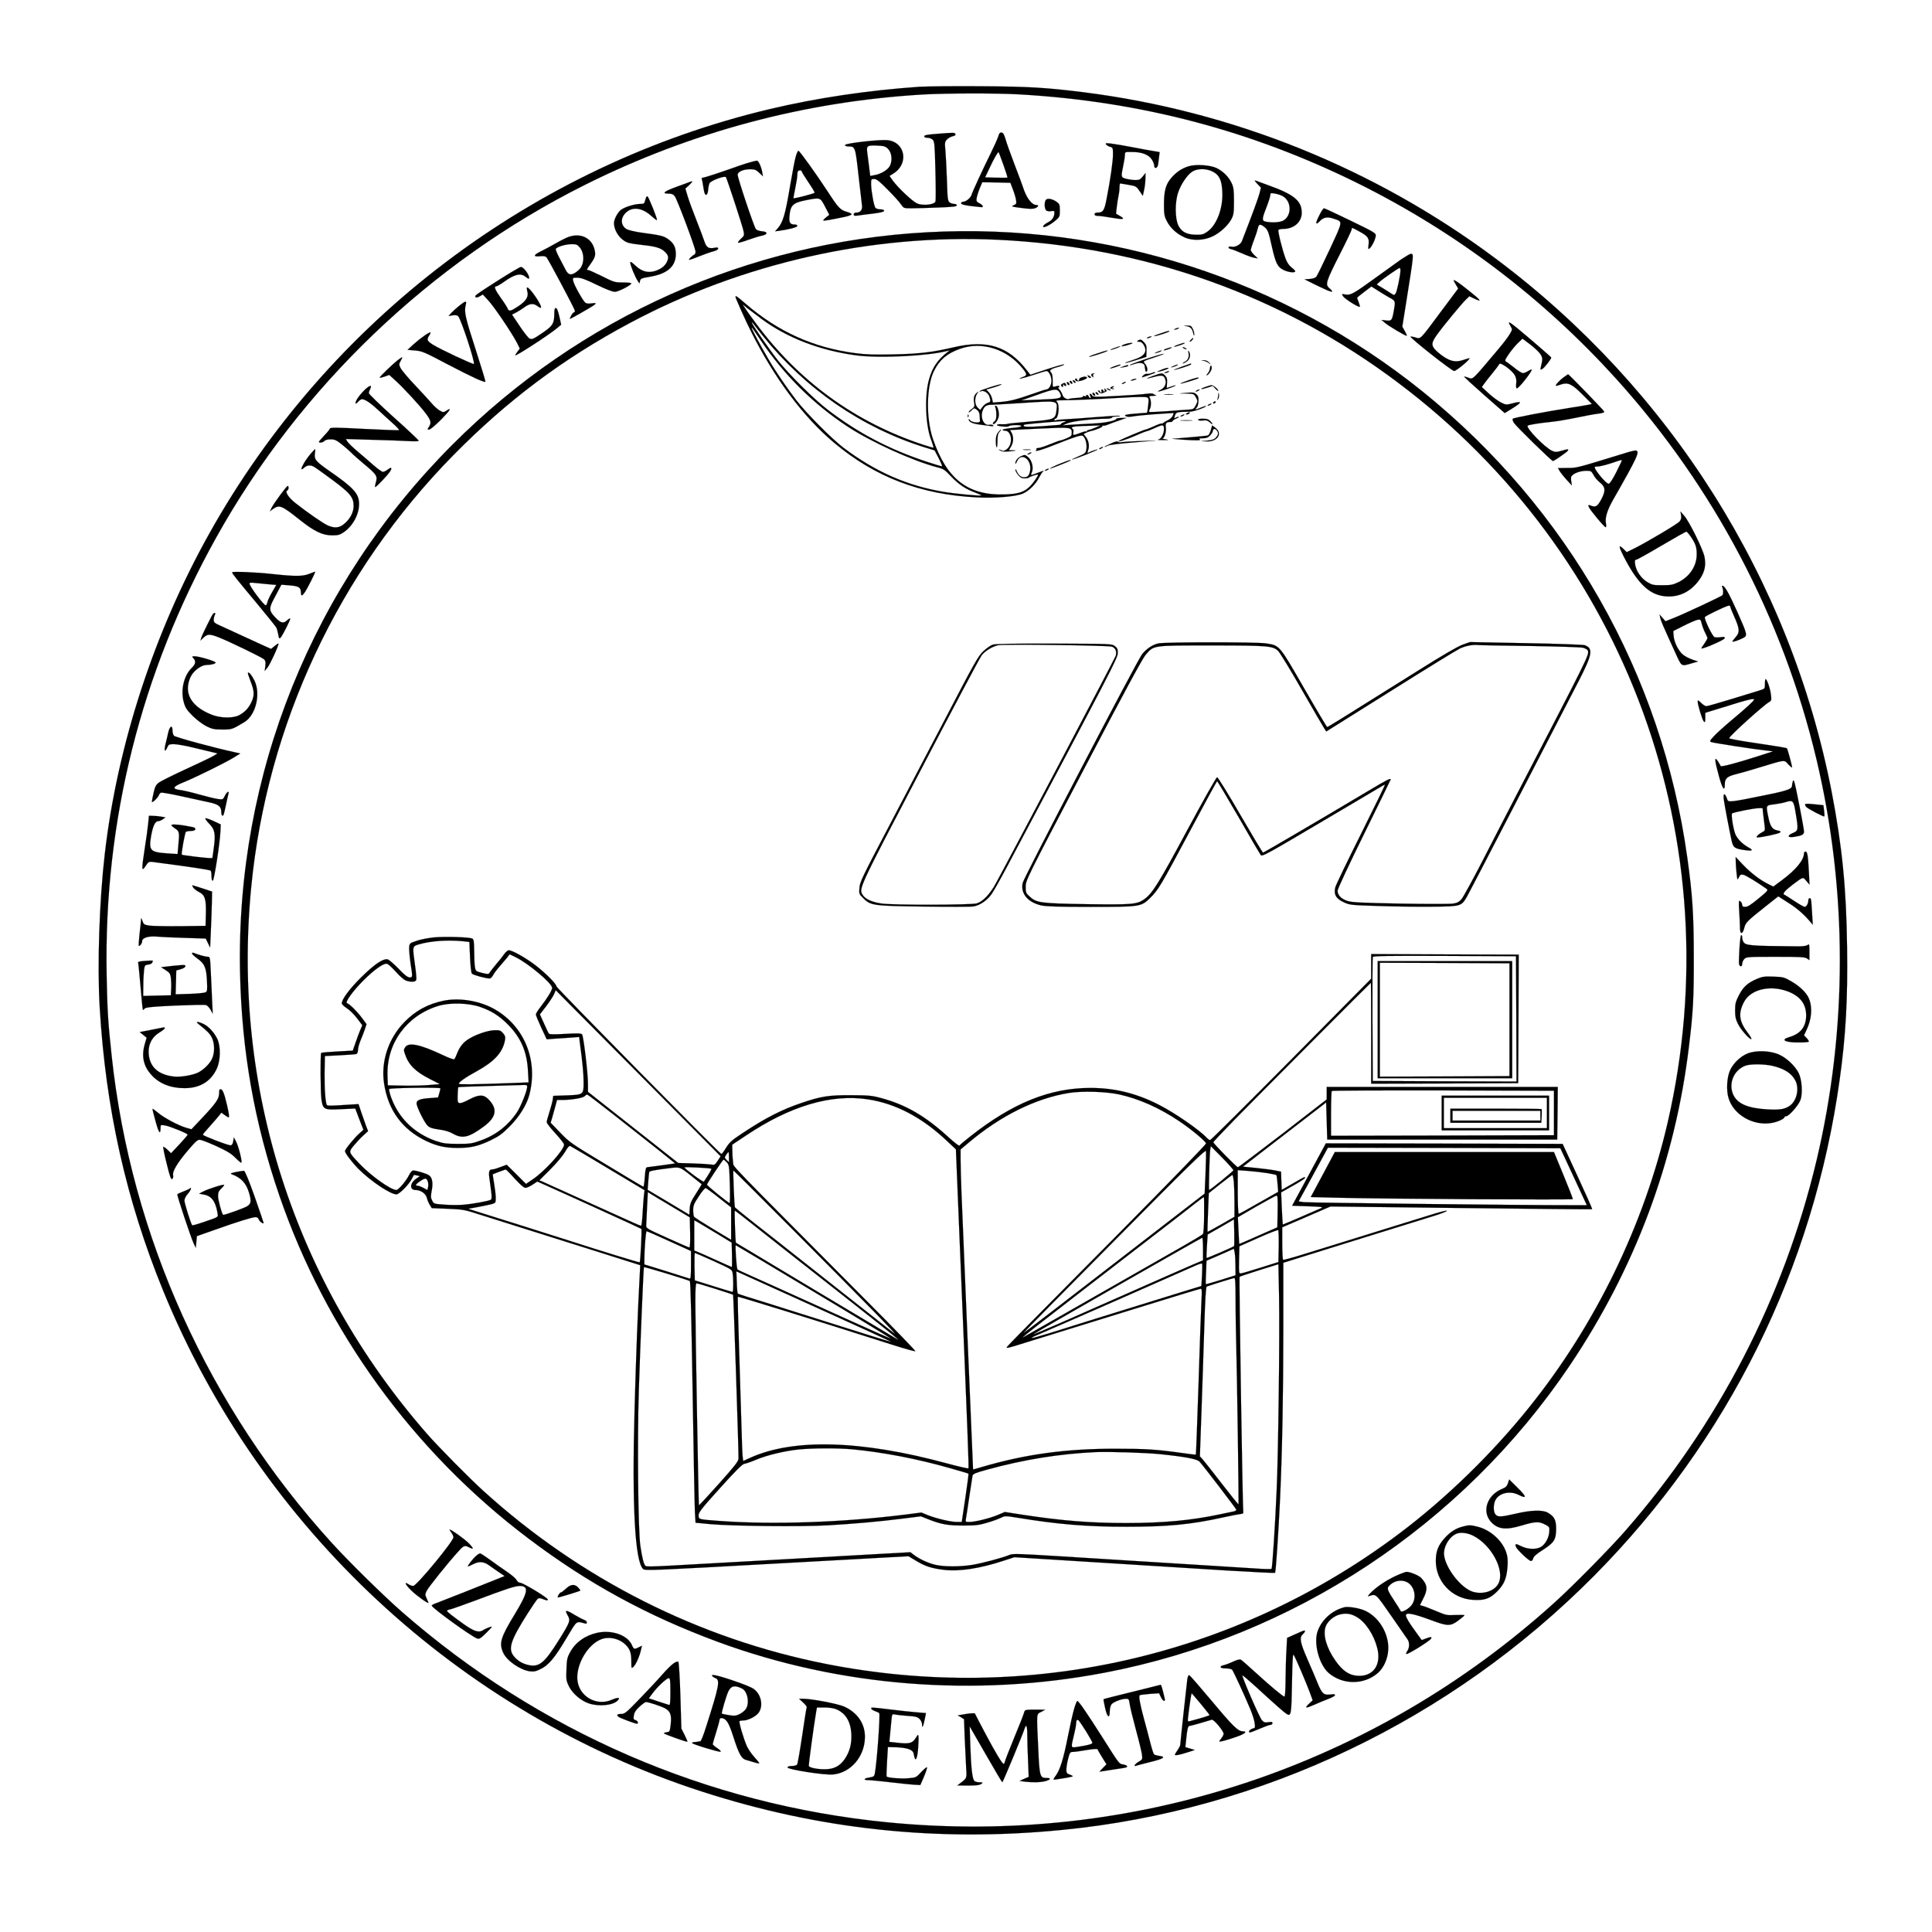 <?xml version="1.0" standalone="no"?>
<!DOCTYPE svg PUBLIC "-//W3C//DTD SVG 20010904//EN"
 "http://www.w3.org/TR/2001/REC-SVG-20010904/DTD/svg10.dtd">
<svg version="1.0" xmlns="http://www.w3.org/2000/svg"
 width="1781pt" height="1781pt" viewBox="0 0 1781 1781"
 preserveAspectRatio="xMidYMid meet">

<g transform="translate(0,1781) scale(0.1,-0.1)"
fill="currenColor" stroke="currentColor">
<path d="M8475 17010 c-475 -33 -939 -102 -1376 -205 -2184 -518 -4072 -1948
-5171 -3916 -506 -905 -846 -1948 -962 -2951 -50 -430 -70 -1023 -47 -1413 55
-933 244 -1779 586 -2615 893 -2186 2728 -3892 4965 -4615 1081 -350 2173
-467 3320 -354 1843 180 3585 1012 4905 2343 1236 1247 2023 2836 2264 4576
56 399 75 742 68 1219 -7 549 -46 932 -142 1431 -380 1957 -1487 3714 -3100
4918 -1112 830 -2424 1359 -3800 1532 -345 43 -500 52 -945 55 -239 2 -493 -1
-565 -5z m921 -70 c1121 -64 2146 -335 3134 -826 900 -449 1694 -1051 2367
-1794 902 -998 1536 -2201 1847 -3505 289 -1212 289 -2500 0 -3710 -302 -1263
-904 -2427 -1764 -3410 -141 -161 -473 -498 -645 -654 -1680 -1522 -3896
-2253 -6155 -2030 -1662 164 -3210 835 -4475 1940 -168 147 -483 456 -645 634
-1137 1250 -1851 2827 -2030 4485 -34 314 -41 424 -47 750 -27 1421 316 2789
1010 4035 773 1388 1975 2538 3395 3249 977 489 2030 771 3122 835 211 12 680
13 886 1z"/>
<path d="M8648 16577 c-97 -7 -128 -13 -128 -23 0 -9 11 -14 30 -14 17 0 38
-8 48 -18 17 -17 19 -45 25 -283 4 -145 4 -274 1 -285 -8 -31 -114 -43 -169
-20 -42 18 -175 143 -224 210 l-31 44 35 22 c147 91 110 292 -56 308 -76 7
-389 -29 -389 -45 0 -8 13 -13 33 -13 61 0 62 -4 91 -265 15 -132 29 -256 32
-276 7 -42 -14 -69 -52 -69 -15 0 -24 -6 -24 -16 0 -13 7 -15 38 -11 20 3 83
12 140 18 71 9 102 17 102 26 0 8 -13 13 -34 13 -18 0 -39 6 -46 14 -14 18
-39 154 -40 219 0 45 1 47 29 47 22 0 47 -20 125 -99 54 -54 109 -115 122
-135 25 -36 25 -36 97 -36 40 0 150 3 245 7 134 5 172 9 172 20 0 7 -10 13
-23 13 -13 0 -32 6 -43 14 -17 13 -20 32 -25 208 -4 106 -10 228 -14 271 -7
72 -6 79 14 101 12 13 36 26 53 30 18 3 28 11 26 18 -6 17 -10 17 -160 5z
m-462 -139 c35 -35 43 -108 17 -158 -20 -37 -82 -75 -144 -85 l-37 -7 -11 89
c-6 48 -14 108 -17 132 -7 57 2 63 93 59 63 -3 76 -7 99 -30z"/>
<path d="M9202 16551 c-7 -22 -39 -93 -71 -158 -70 -141 -166 -349 -175 -380
-9 -28 -52 -63 -77 -63 -11 0 -19 -6 -19 -14 0 -9 26 -17 88 -25 49 -6 94 -11
100 -11 23 0 12 19 -19 36 -27 13 -30 20 -26 47 3 18 15 58 28 90 l24 57 129
-2 130 -3 23 -60 c13 -33 26 -77 29 -97 6 -34 4 -39 -21 -50 -26 -12 -21 -13
71 -25 74 -10 106 -10 127 -2 29 12 36 29 12 29 -44 0 -93 65 -125 165 -7 22
-42 117 -78 210 -36 94 -73 197 -82 230 -13 45 -22 61 -37 63 -15 2 -22 -6
-31 -37z m48 -261 c22 -62 39 -115 37 -117 -3 -2 -50 -2 -105 -1 l-101 3 40
84 c42 91 79 154 85 148 2 -2 22 -55 44 -117z"/>
<path d="M10198 16477 c7 -8 24 -18 37 -21 23 -6 25 -11 25 -69 0 -63 -24
-234 -59 -411 -20 -107 -33 -126 -83 -126 -18 0 -28 -5 -28 -15 0 -10 10 -15
30 -15 16 0 71 -7 121 -16 115 -20 136 -16 85 14 l-38 22 7 63 c4 34 11 80 16
102 5 22 9 57 9 78 0 20 3 37 8 36 4 0 38 -6 77 -13 67 -12 71 -14 100 -57
l30 -44 11 50 c7 28 12 75 13 105 l1 55 -26 -32 c-21 -27 -32 -33 -65 -33 -22
0 -60 5 -85 11 -51 13 -52 16 -29 124 8 38 15 82 15 97 0 28 0 28 68 27 87 0
150 -24 179 -68 13 -19 23 -45 23 -57 0 -35 31 -26 36 11 1 6 4 33 8 62 l6 51
-42 7 c-24 3 -110 19 -193 35 -82 16 -177 32 -210 36 -53 6 -58 5 -47 -9z"/>
<path d="M7336 16368 c-9 -29 -31 -147 -51 -263 -46 -276 -67 -346 -119 -404
l-21 -23 35 4 c92 13 170 33 170 45 0 7 -9 13 -21 13 -45 0 -56 16 -52 72 9
108 30 129 160 154 126 24 124 25 169 -61 l39 -75 -30 -24 c-16 -13 -28 -26
-25 -29 5 -4 68 7 198 34 34 7 62 18 62 24 0 6 -21 16 -46 23 -56 15 -77 37
-171 182 -110 168 -262 380 -273 380 -5 0 -16 -24 -24 -52z m54 -137 c0 -5 27
-49 60 -98 33 -48 60 -93 60 -99 0 -8 -191 -58 -196 -51 -1 1 7 43 17 92 10
50 19 104 19 121 0 17 3 34 7 37 10 10 33 8 33 -2z"/>
<path d="M6905 16311 c-33 -9 -125 -40 -205 -69 -80 -28 -165 -56 -188 -62
l-44 -11 8 -37 c4 -20 10 -55 13 -77 9 -57 34 -54 39 5 2 25 8 52 13 61 13 25
141 72 151 56 12 -20 156 -459 163 -500 7 -35 5 -42 -25 -68 -18 -17 -30 -33
-26 -36 3 -3 45 8 93 26 48 17 106 35 128 39 55 11 54 36 -1 40 -24 2 -48 10
-56 20 -17 20 -168 470 -168 501 0 28 52 51 117 51 39 0 53 -5 81 -32 l35 -33
-6 35 c-8 50 -35 110 -50 109 -6 0 -39 -8 -72 -18z"/>
<path d="M10953 16276 c-60 -20 -107 -51 -153 -103 -53 -60 -70 -121 -70 -248
0 -88 3 -108 26 -152 31 -63 89 -117 161 -150 75 -35 182 -31 265 10 68 34
138 98 170 158 20 39 23 58 23 164 0 101 -3 127 -21 166 -27 59 -79 110 -140
140 -60 28 -195 37 -261 15z m227 -48 c61 -32 83 -78 88 -188 7 -150 -51 -304
-137 -365 -37 -26 -51 -30 -105 -29 -86 1 -134 26 -163 84 -32 62 -33 218 -2
307 25 74 82 159 128 190 46 31 130 32 191 1z"/>
<path d="M11589 16117 l35 -37 -13 -52 c-11 -43 -71 -206 -163 -442 -13 -32
-63 -58 -95 -50 -12 3 -24 1 -27 -5 -4 -6 5 -13 21 -17 15 -3 62 -22 104 -40
42 -19 92 -37 110 -40 l34 -6 -32 30 c-18 17 -33 38 -33 47 0 8 13 50 30 93
16 42 32 92 36 110 8 37 21 40 58 11 34 -27 40 -42 72 -188 34 -148 51 -183
107 -210 45 -22 107 -28 107 -12 0 6 -16 22 -35 36 -22 18 -41 45 -54 81 -29
76 -73 253 -66 264 4 6 25 10 48 10 96 1 167 64 167 148 0 111 -69 168 -310
255 -52 19 -104 38 -115 42 -14 6 -10 -2 14 -28z m232 -113 c85 -44 91 -179
10 -227 -30 -17 -102 -22 -160 -11 -40 8 -40 22 4 134 19 49 35 99 35 111 0
20 4 21 41 15 23 -4 54 -13 70 -22z"/>
<path d="M6248 16092 c-129 -47 -153 -67 -83 -67 28 0 42 -6 56 -25 23 -31
190 -476 191 -510 0 -13 -5 -26 -12 -28 -15 -5 -53 -42 -48 -47 2 -2 42 11 88
30 47 19 106 40 133 47 28 7 47 17 47 26 0 11 -8 13 -31 8 -56 -11 -76 1 -95
57 -9 29 -43 117 -74 197 -32 80 -68 178 -80 218 l-22 74 31 28 c17 16 31 31
31 34 0 8 14 12 -132 -42z"/>
<path d="M5957 15993 c-2 -5 -7 -20 -11 -35 -6 -25 -11 -28 -44 -28 -50 0
-139 -27 -176 -53 -30 -21 -65 -87 -66 -122 0 -78 64 -164 136 -184 22 -6 81
-15 131 -20 118 -12 169 -28 204 -64 33 -32 36 -55 14 -97 -19 -37 -61 -66
-116 -81 -63 -16 -118 1 -174 55 -35 33 -45 38 -45 24 0 -22 44 -130 68 -166
l16 -25 6 24 c5 22 15 25 96 39 157 27 234 95 234 209 0 63 -20 101 -73 138
-40 28 -68 35 -241 58 -61 8 -122 23 -139 32 -57 34 -60 104 -6 154 61 57 151
44 236 -34 24 -22 46 -38 49 -35 6 7 -78 218 -88 218 -4 0 -9 -3 -11 -7z"/>
<path d="M9643 15969 c-18 -18 -16 -84 2 -99 9 -7 27 -10 45 -6 25 4 30 2 30
-14 0 -39 -20 -70 -58 -89 -22 -11 -42 -27 -45 -35 -10 -25 56 4 108 47 44 37
45 39 45 97 0 53 -3 60 -29 79 -38 27 -82 36 -98 20z"/>
<path d="M12168 15837 c-32 -62 -40 -87 -29 -87 4 0 16 9 25 19 33 37 70 45
124 27 94 -32 96 -12 -28 -281 -61 -131 -118 -247 -126 -257 -10 -10 -34 -18
-62 -20 l-46 -3 104 -52 c145 -71 183 -81 124 -29 -39 33 -31 60 96 310 61
119 110 223 110 231 0 20 0 20 75 -21 77 -42 89 -61 81 -122 -5 -40 -4 -43 10
-31 21 17 52 80 56 113 3 27 -4 31 -232 142 -129 62 -239 114 -245 114 -5 0
-22 -24 -37 -53z"/>
<path d="M8551 15669 c-1651 -89 -3206 -784 -4376 -1954 -1296 -1295 -2001
-3048 -1962 -4875 16 -721 132 -1380 362 -2050 428 -1250 1236 -2363 2296
-3162 549 -415 1098 -714 1748 -954 1119 -412 2370 -512 3566 -283 1738 332
3292 1358 4284 2829 603 895 973 1884 1100 2940 39 317 46 450 45 825 0 396
-12 577 -60 920 -235 1690 -1102 3216 -2439 4295 -1283 1034 -2912 1559 -4564
1469z m644 -69 c1363 -64 2622 -512 3692 -1317 2114 -1588 3081 -4239 2487
-6818 -218 -944 -664 -1864 -1275 -2625 -344 -430 -773 -847 -1204 -1170
-1509 -1134 -3417 -1567 -5280 -1199 -1174 232 -2263 782 -3159 1595 -133 121
-413 404 -522 529 -1223 1400 -1799 3194 -1618 5040 146 1496 805 2902 1863
3979 496 504 1011 890 1628 1219 1029 550 2225 821 3388 767z"/>
<path d="M6780 15074 c0 -12 93 -220 143 -319 215 -430 484 -791 767 -1027
376 -316 797 -477 1315 -503 167 -9 359 7 424 35 57 25 119 86 152 152 12 23
27 46 33 50 18 12 1 9 -35 -6 -19 -7 -44 -17 -57 -21 -21 -6 -21 -5 -11 19 19
40 3 109 -31 140 -29 25 -32 26 -64 12 -34 -14 -56 -42 -56 -68 1 -7 7 1 15
19 37 86 135 22 122 -80 -7 -48 -22 -67 -57 -67 -29 0 -53 21 -69 60 -6 16
-10 19 -10 8 -1 -9 11 -30 25 -47 19 -23 34 -31 58 -31 18 0 36 3 40 7 10 10
79 33 85 28 6 -6 -41 -75 -75 -109 -52 -52 -107 -70 -229 -74 -342 -12 -539
141 -666 515 -64 191 -59 486 12 626 52 102 118 158 237 201 202 73 437 -1
581 -183 41 -52 41 -61 1 -76 -77 -29 3 -13 100 20 57 19 110 35 117 35 21 0
46 -48 46 -91 0 -39 -24 -79 -47 -79 -6 0 -60 -17 -121 -39 -155 -54 -209 -68
-296 -76 l-76 -6 -7 34 c-4 19 -17 46 -30 60 l-24 26 76 22 c41 13 70 25 64
27 -13 4 -202 -56 -202 -65 0 -3 7 -3 15 1 25 9 63 -15 75 -47 15 -44 13 -54
-15 -61 -13 -3 -35 -20 -47 -36 l-22 -30 -23 22 c-28 26 -31 91 -6 128 16 24
16 24 -1 10 -26 -21 -34 -48 -26 -91 6 -33 4 -40 -21 -59 -16 -11 -29 -25 -29
-30 0 -5 11 2 25 16 24 24 26 25 50 7 17 -13 25 -28 26 -55 1 -21 2 -44 3 -50
2 -21 -75 -14 -91 8 -7 10 -13 13 -13 7 0 -21 34 -38 94 -46 33 -4 78 -10 100
-13 26 -5 37 -3 32 4 -4 7 -19 9 -35 6 -57 -12 -91 78 -56 146 15 30 38 40 85
39 14 0 143 8 287 17 315 21 312 22 303 -62 -10 -90 -15 -92 -241 -110 -107
-9 -201 -18 -209 -21 -8 -4 -34 -5 -57 -4 -24 2 -43 -2 -43 -7 0 -11 102 -21
110 -11 9 12 110 15 114 3 3 -8 -23 -14 -80 -19 -46 -4 -86 -11 -90 -16 -3 -5
6 -9 20 -9 62 0 77 -120 21 -168 -15 -13 -34 -21 -41 -18 -36 15 -47 16 -24 3
19 -11 42 -13 95 -7 52 5 59 8 28 9 l-43 1 20 33 c23 38 26 87 6 126 l-15 27
270 13 c295 14 299 14 299 -41 0 -25 -6 -31 -46 -48 -25 -11 -51 -20 -57 -20
-7 0 -50 -16 -97 -35 -46 -19 -95 -35 -108 -35 -13 0 -21 -4 -18 -9 4 -5 0
-12 -6 -15 -7 -3 1 -3 17 -1 17 3 75 22 130 44 231 91 274 104 289 92 23 -20
38 -78 31 -120 -6 -37 -10 -41 -71 -67 -106 -45 -66 -37 60 12 64 26 116 48
114 50 -4 4 -67 -18 -85 -29 -9 -6 -10 -1 -2 23 14 38 5 90 -22 123 l-20 26
21 11 c12 6 31 13 43 16 48 9 116 38 110 47 -3 6 -1 7 4 4 6 -4 28 1 49 10 22
9 68 26 104 38 l65 23 -47 -1 c-27 0 -48 -4 -48 -8 0 -17 -102 -38 -210 -43
-63 -4 -153 -9 -200 -11 l-85 -6 48 20 c48 19 234 41 353 41 29 0 54 5 54 10
0 6 19 10 43 11 23 0 36 3 29 6 -7 3 -104 -3 -215 -12 -111 -9 -239 -18 -284
-20 -45 -2 -87 -6 -92 -10 -6 -3 -11 -1 -11 4 0 6 4 11 8 11 30 0 43 127 16
154 -14 15 -9 16 53 16 102 1 313 10 548 24 129 8 217 9 228 3 16 -7 18 -17
13 -60 -9 -81 -10 -84 -21 -83 -5 0 -54 -3 -108 -8 -80 -7 -95 -11 -81 -21 11
-8 31 -9 58 -5 45 8 136 17 289 27 l97 6 -8 -24 c-5 -13 -24 -32 -43 -41 -19
-9 -39 -21 -45 -27 -7 -5 -14 -8 -16 -5 -3 2 -35 -9 -71 -26 -37 -16 -71 -30
-77 -30 -11 0 -214 -85 -240 -101 -38 -23 63 8 143 43 48 22 97 41 108 43 11
2 45 16 76 30 74 34 83 33 83 -11 0 -44 -27 -92 -54 -97 -12 -2 8 -4 44 -4 57
0 60 1 25 7 -22 4 -35 8 -29 9 19 2 37 59 31 101 -5 40 3 50 44 50 10 0 19 4
19 9 0 5 14 14 30 21 17 7 29 15 26 17 -2 3 -13 0 -25 -6 -19 -11 -19 -10 -10
19 12 32 16 33 139 35 33 0 155 43 147 52 -2 2 -25 -5 -51 -16 -47 -21 -56
-20 -33 4 8 7 14 33 15 57 2 35 -3 49 -20 64 -20 17 -32 18 -88 13 l-65 -6 66
-1 c64 -2 66 -3 84 -36 17 -32 17 -34 -1 -71 -17 -34 -23 -38 -64 -41 -25 -1
-116 -8 -203 -15 -87 -6 -160 -9 -163 -6 -3 3 -1 14 5 25 14 26 14 77 1 103
-10 17 -7 19 32 20 24 1 34 4 23 6 -11 3 -22 9 -25 13 -3 4 -30 4 -60 0 -30
-5 -154 -14 -274 -20 -199 -11 -220 -11 -228 4 -13 24 -31 20 -18 -4 6 -11 7
-20 1 -20 -5 0 -11 7 -15 15 -3 8 -10 15 -16 15 -6 0 -9 -4 -6 -9 4 -5 -4 -7
-16 -3 -12 3 -19 1 -15 -4 3 -5 -22 -11 -56 -12 -34 -2 -65 -6 -69 -8 -18 -12
-57 9 -63 34 -4 15 -16 37 -28 50 -12 13 -17 22 -12 20 6 -2 10 2 10 7 0 11
-10 11 -41 1 -20 -6 -21 -3 -20 53 0 36 -4 65 -12 73 -23 23 -12 35 53 53 36
9 65 21 65 25 0 5 -70 -15 -156 -43 l-156 -52 -31 40 c-174 225 -369 286 -682
212 -189 -44 -309 -59 -545 -64 -176 -4 -253 -2 -353 11 -387 50 -713 197
-1014 456 -77 67 -93 78 -93 64z m243 -206 c237 -174 539 -290 872 -334 212
-28 663 -6 840 42 l20 5 -20 -16 c-92 -73 -139 -141 -170 -250 -42 -145 -35
-406 14 -547 17 -45 28 -84 27 -85 -2 -2 -43 10 -92 26 -630 207 -1150 585
-1547 1122 -43 58 -88 121 -100 140 l-22 34 43 -35 c24 -19 85 -65 135 -102z
m10 -155 c392 -488 912 -846 1492 -1027 l91 -28 37 -71 c20 -39 34 -73 32 -75
-2 -3 -69 17 -147 43 -343 114 -625 262 -903 474 -128 97 -359 326 -465 460
-83 106 -240 334 -240 348 0 4 11 -5 23 -22 12 -16 48 -62 80 -102z m-20 -41
c216 -319 484 -586 802 -795 213 -140 593 -313 819 -373 64 -16 75 -24 130
-82 71 -76 137 -120 224 -152 34 -13 60 -25 58 -27 -7 -7 -249 16 -348 33
-338 57 -629 185 -923 407 -106 80 -342 318 -434 437 -87 113 -192 267 -259
382 -64 109 -152 273 -152 283 0 11 -2 14 83 -113z m2751 -474 c9 -12 16 -30
16 -39 0 -22 -31 -27 -220 -34 l-145 -6 140 49 c160 58 187 61 209 30z m44
-280 c-16 -5 -28 -13 -28 -17 0 -4 -8 -7 -17 -8 -229 -19 -317 -22 -325 -11
-5 9 1 14 20 16 59 8 309 29 342 30 35 0 35 0 8 -10z m292 -49 c-25 -11 -53
-21 -62 -22 -10 -1 -18 -6 -18 -11 0 -5 -3 -7 -6 -3 -3 3 -28 -3 -55 -14 -65
-25 -72 -24 -65 5 3 14 2 28 -4 31 -27 17 -2 25 88 28 53 1 113 3 132 4 l35 2
-45 -20z"/>
<path d="M10937 14803 c37 -5 53 -21 63 -66 6 -24 8 -26 9 -9 1 13 -6 36 -14
52 -13 26 -21 30 -53 28 -36 -1 -36 -1 -5 -5z"/>
<path d="M10835 14780 c-13 -6 -15 -9 -5 -9 8 0 22 4 30 9 18 12 2 12 -25 0z"/>
<path d="M10695 14735 c-38 -12 -63 -23 -54 -24 17 -1 139 38 139 45 0 7 -13
4 -85 -21z"/>
<path d="M10580 14700 c-18 -12 -2 -12 25 0 13 6 15 9 5 9 -8 0 -22 -4 -30 -9z"/>
<path d="M10978 14678 c-10 -10 -14 -18 -9 -18 10 0 36 29 30 34 -2 1 -12 -6
-21 -16z"/>
<path d="M10490 14670 c-12 -8 -10 -10 10 -10 18 0 31 -9 43 -29 38 -65 8
-107 -101 -140 -41 -13 -72 -25 -70 -27 3 -2 47 10 100 26 l95 30 2 54 c2 45
-2 58 -22 80 -26 28 -34 31 -57 16z"/>
<path d="M10373 14638 c-18 -6 -33 -14 -33 -19 0 -7 87 17 99 27 8 7 -35 2
-66 -8z"/>
<path d="M10862 14633 c-24 -8 -41 -17 -39 -19 4 -5 97 26 97 32 0 6 -11 4
-58 -13z"/>
<path d="M10265 14599 c-27 -10 -37 -17 -21 -14 31 7 97 33 81 33 -5 0 -32 -8
-60 -19z"/>
<path d="M10750 14595 c-19 -7 -28 -14 -19 -14 9 -1 32 6 50 14 43 18 16 18
-31 0z"/>
<path d="M10910 14600 c8 -5 20 -10 25 -10 6 0 3 5 -5 10 -8 5 -19 10 -25 10
-5 0 -3 -5 5 -10z"/>
<path d="M10110 14550 c-47 -15 -78 -28 -69 -29 16 -1 158 45 167 54 9 9 -11
4 -98 -25z"/>
<path d="M10665 14565 c-25 -12 -26 -14 -5 -9 28 7 60 23 45 23 -5 0 -23 -6
-40 -14z"/>
<path d="M10956 14558 c8 -38 -3 -66 -34 -83 -15 -8 -22 -14 -16 -15 6 0 23 9
38 21 27 21 34 61 16 89 -8 11 -9 8 -4 -12z"/>
<path d="M10557 14498 c-82 -27 -146 -52 -144 -54 2 -2 24 3 50 12 47 16 85 8
89 -19 0 -7 2 -16 3 -22 2 -5 3 -16 4 -23 0 -7 6 -10 12 -6 13 8 3 51 -17 72
-8 8 -12 18 -7 22 4 5 51 22 103 38 52 17 86 30 75 30 -11 0 -87 -22 -168 -50z"/>
<path d="M11100 14483 c14 -3 34 -12 45 -21 20 -17 20 -17 1 6 -12 13 -29 21
-45 21 l-26 -2 25 -4z"/>
<path d="M10895 14430 c-44 -16 -76 -29 -72 -29 19 -2 157 43 157 51 0 4 -1 8
-2 7 -2 0 -39 -13 -83 -29z"/>
<path d="M10272 14433 c-24 -8 -41 -17 -39 -19 4 -5 97 26 97 32 0 6 -11 4
-58 -13z"/>
<path d="M10360 14434 l-35 -14 34 5 c34 5 48 12 40 19 -2 2 -20 -3 -39 -10z"/>
<path d="M10815 14435 c-25 -12 -26 -14 -5 -9 28 7 60 23 45 23 -5 0 -23 -6
-40 -14z"/>
<path d="M11154 14414 c-1 -14 -10 -34 -20 -45 -9 -10 -14 -19 -11 -19 15 0
47 46 47 67 0 31 -15 29 -16 -3z"/>
<path d="M10700 14399 c-41 -18 -42 -19 -11 -13 46 8 103 33 76 33 -11 0 -40
-9 -65 -20z"/>
<path d="M10745 14380 c-13 -6 -15 -9 -5 -9 8 0 22 4 30 9 18 12 2 12 -25 0z"/>
<path d="M10611 14369 c-14 -5 -31 -7 -38 -5 -7 3 -23 -4 -35 -16 -12 -12 -15
-19 -7 -16 8 3 38 13 67 22 28 10 52 19 52 22 0 6 -12 4 -39 -7z"/>
<path d="M10064 14362 c-8 -5 -7 -11 4 -22 14 -13 15 -12 9 2 -3 9 -1 19 6 22
7 2 8 5 2 5 -5 0 -15 -3 -21 -7z"/>
<path d="M10630 14345 c-78 -28 -72 -31 15 -8 70 19 88 13 99 -32 9 -36 -10
-73 -46 -89 -18 -8 -27 -15 -20 -15 17 -1 164 50 159 56 -2 2 -21 -3 -43 -11
l-39 -13 3 46 c3 36 -1 51 -18 69 -25 26 -26 26 -110 -3z"/>
<path d="M10032 14336 c7 -8 17 -12 22 -9 4 3 2 9 -5 14 -22 13 -31 11 -17 -5z"/>
<path d="M9970 14331 c-14 -4 -24 -13 -22 -19 1 -7 -2 -12 -8 -12 -5 0 -10 5
-10 10 0 6 -4 10 -10 10 -15 0 -12 -17 5 -23 22 -9 110 24 94 34 -16 10 -15
10 -49 0z"/>
<path d="M10952 14303 c-40 -14 -72 -27 -70 -29 5 -5 168 45 168 51 0 9 -25 3
-98 -22z"/>
<path d="M10435 14310 c-13 -5 -14 -9 -5 -9 8 0 24 4 35 9 13 5 14 9 5 9 -8 0
-24 -4 -35 -9z"/>
<path d="M9890 14302 c0 -12 19 -26 26 -19 2 2 -2 10 -11 17 -9 8 -15 8 -15 2z"/>
<path d="M9862 14288 c2 -6 10 -14 16 -16 7 -2 10 2 6 12 -7 18 -28 22 -22 4z"/>
<path d="M9836 14276 c3 -9 11 -16 16 -16 13 0 5 23 -10 28 -7 2 -10 -2 -6
-12z"/>
<path d="M10350 14280 c-8 -5 -10 -10 -5 -10 6 0 17 5 25 10 8 5 11 10 5 10
-5 0 -17 -5 -25 -10z"/>
<path d="M9790 14270 c-12 -7 -12 -12 -2 -22 9 -9 12 -8 12 8 0 15 2 16 10 4
5 -8 12 -11 15 -8 8 7 -2 28 -13 28 -4 0 -14 -5 -22 -10z"/>
<path d="M11112 14243 c-60 -21 -46 -27 16 -7 l52 17 25 -27 c14 -15 25 -23
25 -18 0 14 -45 52 -61 51 -8 0 -33 -7 -57 -16z"/>
<path d="M10242 14241 c-11 -6 -10 -10 4 -15 9 -3 19 -4 22 -1 3 3 -1 5 -9 5
-11 0 -11 2 1 10 8 5 11 10 5 10 -5 0 -16 -4 -23 -9z"/>
<path d="M10183 14217 c3 -9 2 -17 -3 -17 -6 0 -10 5 -10 10 0 6 -5 10 -11 10
-6 0 -9 -7 -5 -15 3 -8 1 -15 -4 -15 -6 0 -10 5 -10 10 0 6 -5 10 -12 10 -8 0
-7 -5 3 -16 14 -13 20 -13 47 -2 28 12 29 14 14 28 -14 13 -15 12 -9 -3z"/>
<path d="M10210 14220 c8 -5 20 -10 25 -10 6 0 3 5 -5 10 -8 5 -19 10 -25 10
-5 0 -3 -5 5 -10z"/>
<path d="M11030 14210 c-8 -5 -10 -10 -5 -10 6 0 17 5 25 10 8 5 11 10 5 10
-5 0 -17 -5 -25 -10z"/>
<path d="M10100 14192 c0 -12 19 -26 26 -19 2 2 -2 10 -11 17 -9 8 -15 8 -15
2z"/>
<path d="M10072 14178 c2 -6 10 -14 16 -16 7 -2 10 2 6 12 -7 18 -28 22 -22 4z"/>
<path d="M11231 14173 c0 -12 -4 -30 -7 -40 -5 -17 -5 -17 6 0 6 10 9 28 7 40
-4 22 -4 22 -6 0z"/>
<path d="M10737 14173 c18 -2 50 -2 70 0 21 2 7 4 -32 4 -38 0 -55 -2 -38 -4z"/>
<path d="M11185 14100 c-3 -5 -2 -10 4 -10 5 0 13 5 16 10 3 6 2 10 -4 10 -5
0 -13 -4 -16 -10z"/>
<path d="M11140 14080 c-8 -5 -10 -10 -5 -10 6 0 17 5 25 10 8 5 11 10 5 10
-5 0 -17 -5 -25 -10z"/>
<path d="M9176 14053 c5 -10 9 -40 9 -66 0 -37 -5 -52 -19 -63 -11 -7 -16 -17
-12 -21 12 -13 47 32 53 70 6 38 -12 97 -29 97 -6 0 -7 -7 -2 -17z"/>
<path d="M10940 14000 c-13 -8 -13 -10 2 -10 9 0 20 5 23 10 8 13 -5 13 -25 0z"/>
<path d="M8921 13974 c0 -11 3 -14 6 -6 3 7 2 16 -1 19 -3 4 -6 -2 -5 -13z"/>
<path d="M10890 13980 c-8 -5 -10 -10 -5 -10 6 0 17 5 25 10 8 5 11 10 5 10
-5 0 -17 -5 -25 -10z"/>
<path d="M11045 13939 c4 -6 23 -8 45 -5 28 4 42 0 58 -14 31 -29 40 -24 12 5
-19 20 -33 25 -72 25 -33 0 -47 -4 -43 -11z"/>
<path d="M10893 13933 c26 -2 67 -2 90 0 23 2 2 3 -48 3 -49 0 -68 -1 -42 -3z"/>
<path d="M11162 13846 c-6 -24 -18 -46 -27 -50 -8 -3 -86 -11 -173 -18 l-157
-13 85 -7 c134 -10 187 -9 170 2 -11 7 -3 10 28 10 33 0 48 6 67 26 14 15 25
33 25 40 0 22 21 27 35 8 19 -25 18 -38 -4 -65 -14 -18 -33 -25 -77 -30 l-59
-6 50 -2 c102 -3 149 76 76 128 l-27 20 -12 -43z"/>
<path d="M9201 13824 c-15 -19 -21 -41 -21 -80 0 -29 3 -55 8 -57 4 -3 7 23 7
58 0 48 5 68 19 84 11 12 16 21 13 21 -3 0 -15 -12 -26 -26z"/>
<path d="M10235 13719 c-33 -15 -56 -28 -52 -28 5 -1 18 4 30 11 12 7 117 20
232 29 l210 18 -153 -5 c-85 -3 -160 -8 -168 -11 -8 -3 -20 -1 -27 5 -8 6 -31
1 -72 -19z"/>
<path d="M10140 13680 c-8 -5 -10 -10 -5 -10 6 0 17 5 25 10 8 5 11 10 5 10
-5 0 -17 -5 -25 -10z"/>
<path d="M9438 13663 c18 -2 45 -2 60 0 15 2 0 4 -33 4 -33 0 -45 -2 -27 -4z"/>
<path d="M9480 13630 c-8 -5 -10 -10 -5 -10 6 0 17 5 25 10 8 5 11 10 5 10 -5
0 -17 -5 -25 -10z"/>
<path d="M9785 13541 c-63 -24 -132 -59 -95 -48 38 12 180 69 180 73 0 7 -11
3 -85 -25z"/>
<path d="M9640 13480 c-8 -5 -10 -10 -5 -10 6 0 17 5 25 10 8 5 11 10 5 10 -5
0 -17 -5 -25 -10z"/>
<path d="M10680 11879 c-52 -10 -111 -49 -151 -99 -45 -56 -1088 -2054 -1101
-2108 -22 -97 45 -179 169 -208 44 -10 156 -14 454 -14 464 0 468 1 552 83 75
74 96 109 368 619 134 252 246 457 249 457 3 0 92 -149 198 -332 105 -184 198
-341 205 -350 11 -15 65 15 512 279 275 162 529 313 565 334 35 22 66 38 67
36 2 -2 -97 -206 -221 -454 -124 -247 -230 -468 -236 -490 -17 -66 5 -106 77
-139 55 -26 66 -27 333 -35 151 -5 375 -8 497 -6 253 3 254 4 307 94 24 41
695 1338 1028 1984 127 247 137 302 58 332 -14 5 -253 14 -542 19 l-518 10
-67 -24 c-45 -16 -190 -100 -423 -247 -727 -456 -819 -513 -826 -512 -3 0
-100 162 -213 359 -231 401 -223 392 -351 412 -79 13 -924 13 -990 0z m3430
-24 c245 -4 462 -11 483 -16 21 -6 41 -17 44 -26 15 -38 12 -42 -653 -1323
-78 -151 -219 -423 -312 -605 -93 -181 -183 -345 -199 -364 -23 -26 -40 -35
-79 -41 -27 -4 -245 -4 -484 0 -357 7 -444 11 -487 24 -58 18 -93 54 -93 95 0
15 110 251 245 524 135 274 245 500 245 502 0 14 -37 -5 -203 -104 -478 -285
-967 -571 -974 -571 -4 0 -98 157 -209 348 -110 191 -207 347 -214 347 -8 0
-128 -214 -276 -489 -265 -493 -321 -584 -399 -638 -65 -45 -115 -49 -530 -43
-424 7 -460 12 -523 70 -35 31 -37 37 -37 92 0 57 6 70 532 1073 379 724 544
1029 574 1064 78 89 57 86 606 86 519 0 565 -4 614 -49 16 -14 115 -177 221
-362 106 -185 200 -346 209 -359 l15 -23 595 373 c326 205 613 381 637 392 55
25 117 37 167 32 22 -2 240 -6 485 -9z"/>
<path d="M9151 11867 c-19 -6 -58 -34 -87 -61 -48 -46 -81 -105 -342 -606
-160 -305 -404 -771 -542 -1035 -226 -430 -253 -486 -257 -537 -5 -57 -4 -59
34 -97 68 -69 91 -72 559 -78 225 -3 431 -3 456 1 59 9 125 53 168 113 19 26
83 140 143 253 960 1807 1021 1925 1021 1969 1 36 -4 47 -27 65 -28 21 -34 21
-560 23 -365 1 -543 -2 -566 -10z m1099 -18 c33 -12 46 -43 36 -83 -5 -19
-932 -1780 -1104 -2096 -55 -102 -121 -171 -178 -188 -52 -15 -775 -17 -879
-1 -83 12 -147 40 -170 76 -40 61 -51 38 526 1141 297 570 554 1053 569 1072
30 39 97 80 150 92 53 11 1013 -1 1050 -13z"/>
<path d="M4004 9169 c-50 -5 -122 -18 -160 -31 -68 -23 -69 -24 -72 -61 -2
-20 4 -85 12 -142 21 -136 21 -135 -9 -135 -17 0 -46 22 -101 80 -43 44 -88
83 -100 86 -41 10 -123 -45 -245 -166 -108 -107 -179 -203 -178 -240 0 -8 21
-28 47 -45 26 -16 68 -58 94 -93 l48 -63 -16 -37 c-9 -20 -29 -73 -44 -117
l-28 -80 -143 -8 c-78 -4 -145 -10 -148 -13 -9 -8 -7 -364 2 -427 14 -96 23
-100 180 -92 l132 6 37 -98 38 -98 -39 -35 c-46 -41 -131 -146 -131 -161 0
-19 64 -103 125 -165 113 -113 294 -234 350 -234 25 0 115 90 142 144 8 17 17
32 18 34 1 2 15 0 29 -4 l27 -6 -35 -24 c-59 -41 -62 -104 -5 -104 47 0 96
-34 104 -73 4 -18 16 -46 26 -63 l19 -31 148 -6 c142 -6 154 -8 302 -56 85
-27 308 -97 495 -156 187 -59 430 -135 540 -170 110 -35 253 -80 319 -101
l118 -37 -6 -116 c-17 -318 -32 -705 -46 -1206 -25 -888 3 -1410 79 -1479 17
-16 83 -13 1232 51 l1214 67 70 -42 c82 -50 140 -69 253 -83 141 -18 333 11
555 84 l98 32 767 -48 c422 -26 961 -60 1199 -75 238 -14 434 -24 437 -21 7 7
32 382 46 684 20 430 30 968 30 1572 l0 602 143 45 c78 24 282 88 452 141 279
86 463 143 799 248 61 19 112 39 114 45 1 5 -52 -7 -120 -28 -68 -21 -278 -86
-468 -145 -190 -59 -401 -125 -470 -146 -69 -21 -197 -61 -285 -88 -87 -27
-163 -47 -167 -45 -4 3 -8 71 -8 152 l0 148 223 96 222 96 1204 -14 c662 -8
1205 -13 1208 -11 2 3 -58 139 -134 303 l-138 299 -1091 3 -1092 2 -155 -287
-156 -288 146 -5 c134 -5 145 -6 118 -19 -98 -44 -348 -151 -350 -149 -1 2 -5
69 -9 150 l-6 146 110 62 c61 34 110 66 110 71 0 14 -1 13 -112 -51 l-103 -59
-3 84 -3 84 -53 11 c-29 6 -108 16 -175 23 l-123 12 203 157 c112 86 285 219
384 296 l180 139 5 -171 5 -171 1060 0 1060 0 3 243 2 242 -1065 0 -1065 0 0
-58 0 -57 -404 -313 c-223 -171 -409 -312 -415 -312 -11 0 -226 218 -226 230
0 5 92 102 204 217 242 246 1244 1253 1248 1253 2 0 3 -209 3 -465 l0 -465
678 2 677 3 3 592 2 593 -680 2 -680 3 0 -114 0 -113 -736 -744 c-405 -409
-742 -744 -749 -744 -6 0 -20 10 -31 21 -63 70 -291 228 -440 304 -206 106
-408 156 -634 156 -374 -1 -715 -139 -1107 -448 -50 -39 -94 -77 -98 -83 -4
-6 -43 24 -96 72 -217 199 -397 304 -628 366 -85 23 -116 25 -276 26 -203 1
-277 -10 -455 -71 -184 -62 -333 -138 -547 -280 -97 -64 -118 -83 -150 -134
-20 -33 -39 -58 -43 -57 -21 8 -1520 1531 -1520 1544 0 22 -93 117 -188 191
-85 67 -219 143 -251 143 -10 0 -29 -15 -42 -34 -13 -19 -46 -61 -74 -93 -27
-33 -55 -68 -61 -78 -9 -17 -14 -17 -69 -4 -58 15 -60 16 -67 54 -4 22 -7 88
-7 147 -1 92 -4 109 -18 116 -26 13 -243 20 -349 11z m257 -35 l66 -7 6 -139
c3 -79 11 -146 17 -153 11 -13 129 -45 164 -45 9 0 22 13 31 30 8 16 34 51 58
78 23 26 54 63 69 81 l26 34 56 -27 c118 -58 336 -241 336 -283 0 -22 -45 -95
-106 -174 -24 -30 -44 -62 -44 -71 0 -8 23 -63 50 -122 l50 -107 75 6 c41 3
108 7 149 10 l75 6 5 -43 c27 -199 36 -295 36 -375 0 -115 0 -115 -162 -121
l-118 -4 -5 -37 c-3 -20 -17 -70 -30 -112 -14 -42 -25 -84 -25 -94 0 -9 36
-56 80 -103 44 -48 80 -94 80 -103 0 -50 -180 -249 -294 -324 l-57 -39 -89 89
-89 88 -56 -21 c-31 -12 -64 -22 -74 -22 -31 0 -38 -18 -30 -78 4 -31 12 -87
17 -125 6 -46 5 -70 -2 -76 -16 -12 -168 -40 -257 -47 -41 -4 -119 -3 -172 1
-96 7 -98 7 -113 37 -14 26 -14 40 -5 89 15 73 6 125 -25 145 -24 16 -116 44
-146 44 -9 0 -25 -18 -37 -42 -26 -54 -98 -138 -117 -138 -51 0 -235 131 -341
243 -101 107 -101 106 -54 164 21 26 60 68 86 92 l48 44 -18 46 c-9 25 -29 81
-44 125 l-26 78 -115 -7 c-135 -9 -169 -10 -176 -2 -14 13 -24 157 -22 298 l3
154 139 7 c76 4 145 9 152 12 8 3 14 20 14 38 0 18 12 60 26 93 14 33 32 79
39 102 l14 42 -43 58 c-44 59 -112 127 -137 135 -22 7 52 111 150 209 102 102
190 164 220 154 11 -3 48 -37 82 -75 33 -38 74 -73 91 -79 45 -16 88 -14 95 5
3 9 -1 68 -11 133 -25 181 -26 178 37 196 107 31 258 42 398 29z m9717 -717
l2 -577 -662 2 -663 3 -3 565 c-1 311 0 571 3 578 3 10 141 12 662 10 l658 -3
3 -578z m-7898 -699 l563 -567 -27 -42 c-26 -38 -30 -41 -63 -34 -19 3 -95 8
-168 10 l-133 4 -416 328 -416 328 0 75 c0 98 -41 437 -54 454 -9 11 -41 12
-156 5 -109 -6 -146 -5 -152 4 -4 7 -24 49 -44 94 l-37 82 60 78 c32 43 65 93
72 112 l14 33 197 -199 c108 -109 450 -453 760 -765z m8245 -168 l0 -205
-1027 -3 -1028 -2 0 203 c0 112 3 207 7 210 3 4 466 6 1027 5 l1021 -3 0 -205z
m-4008 171 c182 -40 370 -123 553 -246 112 -75 244 -185 248 -206 1 -8 -342
-362 -799 -824 -1085 -1096 -1044 -1054 -1038 -1059 3 -3 34 4 69 15 36 11
187 58 335 104 149 46 518 160 821 254 303 94 556 171 563 171 10 0 12 -23 7
-102 -3 -57 -16 -400 -27 -763 -12 -363 -23 -662 -25 -664 -2 -2 -54 4 -116
13 -250 35 -341 41 -633 41 -451 0 -823 -51 -1222 -168 -46 -14 -83 -24 -83
-23 -1 6 -101 2405 -107 2556 -4 107 -8 240 -8 295 l0 99 75 63 c294 248 617
408 925 458 120 19 338 13 462 -14z m-4639 -203 c142 -111 322 -254 402 -317
l144 -116 -119 -17 c-66 -9 -128 -17 -137 -18 -14 0 -18 -16 -24 -90 -3 -49
-9 -90 -13 -90 -3 0 -157 91 -341 203 -324 195 -339 205 -425 295 l-89 92 13
43 c7 23 20 70 29 104 l17 63 50 0 c87 1 187 18 203 34 9 9 20 16 25 16 5 0
124 -91 265 -202z m2322 158 c258 -39 503 -168 733 -387 l79 -74 33 -805 c79
-1900 88 -2130 82 -2136 -3 -3 -93 17 -199 46 -789 214 -1414 232 -1813 51
l-64 -29 -5 41 c-3 23 -7 137 -10 252 -3 116 -13 436 -22 713 -9 276 -15 505
-12 508 5 4 695 -210 1441 -448 104 -33 191 -57 195 -54 3 4 -194 208 -439
454 -1334 1343 -1233 1238 -1241 1285 -3 23 -7 70 -7 104 l-1 61 128 85 c406
272 783 384 1122 333z m-2394 -637 l336 -201 -6 -47 c-3 -25 -8 -99 -12 -163
-3 -65 -10 -118 -14 -118 -4 0 -37 13 -72 29 -251 114 -809 366 -834 377 l-32
13 103 103 c59 59 116 128 135 161 21 38 37 56 46 53 8 -3 165 -96 350 -207z
m5764 -17 c0 -8 -213 -182 -224 -182 -5 0 4 329 10 370 l6 34 104 -105 c57
-58 104 -111 104 -117z m3136 -59 l122 -263 -146 0 c-408 -1 -2423 22 -2464
28 l-47 7 88 160 c48 88 109 199 135 248 l47 87 1072 -2 1071 -3 122 -262z
m-3393 28 l-8 -184 -834 -644 c-458 -355 -834 -643 -836 -641 -1 2 376 385
839 851 692 699 841 845 844 825 1 -12 -1 -106 -5 -207z m-4393 152 l0 -47
-22 21 c-20 21 -20 23 -4 47 9 14 19 26 21 26 3 0 5 -21 5 -47z m-21 -47 c22
-23 24 -35 29 -200 3 -97 2 -176 -2 -176 -12 0 -211 162 -209 170 4 16 146
230 153 230 3 0 17 -11 29 -24z m-330 -123 c53 -42 97 -77 99 -79 2 -1 -22
-40 -52 -87 -47 -73 -55 -93 -58 -140 l-3 -55 -192 115 -193 115 6 77 c3 42 7
81 9 87 3 10 58 20 200 37 82 10 85 9 184 -70z m188 63 c5 -4 -14 -37 -68
-119 -6 -8 -179 119 -179 131 0 7 240 -5 247 -12z m-1812 -91 c51 -56 85 -85
99 -85 11 0 41 13 65 29 l44 29 41 -18 c170 -75 912 -413 918 -418 7 -7 -8
-301 -15 -309 -4 -3 -340 100 -672 207 -66 21 -235 75 -375 119 -140 44 -318
100 -395 124 l-139 44 89 16 c50 9 107 22 128 27 36 11 37 12 37 58 0 26 -7
85 -15 131 -8 47 -14 85 -12 86 6 4 113 44 119 44 3 1 41 -37 83 -84z m2560
-467 c715 -718 990 -999 935 -957 -25 20 -304 240 -620 489 -316 250 -635 501
-708 558 -72 57 -134 108 -137 112 -6 9 -19 340 -14 340 3 0 247 -244 544
-542z m4376 518 c43 -7 81 -15 85 -18 3 -3 8 -40 11 -80 l6 -75 -178 -101
c-97 -56 -181 -102 -186 -102 -5 0 -9 90 -9 201 l0 202 96 -7 c52 -4 131 -13
175 -20z m-307 -77 c3 -34 6 -121 6 -194 l0 -132 -122 -70 c-68 -39 -124 -69
-126 -68 -2 2 0 82 4 179 l7 177 106 84 c58 46 109 84 112 84 3 1 9 -27 13
-60z m-7430 -1 c5 -14 6 -37 2 -52 l-6 -26 -38 20 c-20 11 -45 20 -55 20 -24
0 -13 15 31 45 44 28 54 27 66 -7z m2685 -151 l111 -87 0 -150 0 -149 -167
100 c-93 56 -171 106 -175 113 -4 6 -8 33 -8 60 0 43 7 60 52 128 28 44 57 78
64 76 6 -2 62 -42 123 -91z m-442 -76 l172 -103 3 -139 c2 -88 -1 -139 -7
-139 -5 0 -98 40 -205 89 -191 86 -195 88 -193 117 1 16 4 91 8 167 l7 138 22
-14 c11 -7 98 -60 193 -116z m5591 -48 l-3 -147 -175 -77 c-95 -43 -175 -77
-176 -76 -1 1 -4 57 -7 124 l-6 122 172 100 c95 54 178 99 185 100 10 1 12
-32 10 -146z m-678 -34 c0 -95 -5 -168 -11 -175 -6 -7 -81 -53 -167 -102 -846
-482 -1433 -817 -1462 -834 -89 -53 -85 -50 1330 1041 96 74 204 158 240 187
36 28 67 50 68 49 2 -2 3 -77 2 -166z m-4128 -112 c106 -84 438 -346 738 -581
506 -398 591 -467 565 -454 -8 4 -1485 887 -1491 892 -5 4 -15 296 -10 296 3
0 93 -69 198 -153z m4404 -174 c-10 -10 -249 -113 -253 -109 -2 2 -1 52 3 110
l7 106 121 69 121 70 3 -121 c1 -66 1 -123 -2 -125z m-4766 114 l135 -82 3
-113 c1 -61 1 -112 -2 -112 -2 0 -66 28 -142 63 -77 35 -154 69 -171 76 l-33
13 0 140 0 139 38 -21 c20 -12 98 -58 172 -103z m5178 -117 l-3 -144 -165 -52
c-91 -29 -173 -53 -183 -53 -16 -1 -17 10 -15 124 l3 126 175 78 c96 43 179
75 183 71 4 -4 6 -71 5 -150z m-5646 61 c95 -43 185 -84 201 -91 l27 -13 0
-130 c0 -99 -3 -128 -12 -124 -7 2 -104 33 -215 68 l-203 63 0 46 c0 93 13
260 21 260 4 0 85 -35 181 -79z m4948 -85 l0 -104 -92 -39 c-51 -22 -298 -130
-548 -241 -250 -110 -563 -248 -694 -306 -131 -57 -235 -101 -230 -96 12 12
1547 889 1557 890 4 0 7 -47 7 -104z m-3585 -396 c395 -236 713 -430 708 -430
-5 0 -189 81 -409 181 -640 290 -793 359 -899 406 -55 24 -103 47 -107 51 -8
8 -23 222 -15 222 3 0 328 -193 722 -430z m3884 239 l1 -85 -136 -43 c-75 -23
-137 -41 -138 -39 -2 2 -1 51 2 110 l4 106 127 55 126 56 7 -37 c4 -20 7 -76
7 -123z m-4809 45 c167 -76 168 -76 174 -113 8 -51 7 -171 -1 -171 -5 0 -84
25 -178 54 l-170 53 -3 127 c-1 69 0 126 4 126 3 0 81 -34 174 -76z m4501
-129 l-6 -100 -215 -66 c-572 -177 -1050 -325 -1189 -370 -85 -26 -157 -46
-159 -44 -3 2 6 9 19 15 251 107 1329 581 1489 653 30 14 58 22 61 19 3 -4 3
-52 0 -107z m707 -1105 c-4 -338 -12 -721 -18 -850 -14 -340 -41 -744 -48
-752 -4 -4 -70 -3 -147 3 -132 8 -909 57 -1828 114 -360 22 -411 24 -441 11
-62 -26 -256 -78 -345 -92 -111 -18 -260 -18 -339 1 -67 16 -148 53 -198 92
l-32 24 -998 -56 c-550 -31 -1097 -61 -1217 -68 -167 -9 -221 -10 -228 -1 -16
19 -29 72 -46 184 -21 141 -29 976 -14 1437 14 442 43 1127 47 1132 4 5 405
-117 423 -128 7 -5 15 -333 26 -1016 9 -556 18 -1055 21 -1111 l6 -101 136
-13 c199 -18 839 -25 1082 -11 241 14 461 33 692 62 l167 21 63 -25 c123 -49
184 -60 328 -60 116 0 147 4 223 27 49 14 105 35 125 45 36 18 40 18 152 0
373 -61 633 -83 1005 -83 382 0 591 20 890 86 77 17 151 31 165 32 17 1 24 6
21 16 -6 22 -40 2164 -34 2170 2 3 84 30 181 61 l177 55 6 -295 c3 -163 2
-573 -3 -911z m-4228 791 c366 -165 661 -301 656 -301 -10 0 -228 68 -856 267
-217 69 -431 136 -474 149 -44 13 -82 27 -85 30 -3 3 -8 50 -9 105 l-4 99 54
-24 c29 -13 352 -160 718 -325z m3830 102 c0 -104 2 -271 5 -373 9 -331 26
-1522 22 -1527 -3 -2 -73 85 -157 194 -84 109 -163 209 -176 223 l-23 25 14
395 c8 217 19 568 26 780 8 264 15 386 23 390 25 10 242 78 254 79 9 1 12 -43
12 -186z m-4796 86 c88 -28 162 -52 164 -54 4 -4 53 -1477 50 -1512 -2 -26
-39 -72 -182 -232 -99 -111 -181 -199 -183 -197 -4 3 -33 1646 -33 1874 0 122
3 172 11 172 7 0 84 -23 173 -51z m1261 -1479 c284 -27 603 -88 910 -176 88
-25 162 -47 163 -49 2 -2 -11 -103 -29 -224 l-33 -221 -46 0 c-56 0 -190 32
-268 63 l-58 24 -139 -18 c-588 -74 -1242 -96 -1730 -59 -188 14 -185 13 -185
53 1 27 29 63 199 251 142 158 205 220 222 222 13 1 63 18 112 39 98 41 261
80 387 93 121 13 366 14 495 2z m2840 -45 c233 -24 341 -45 363 -69 32 -34
333 -428 338 -441 3 -7 -7 -15 -23 -18 -15 -3 -71 -15 -124 -26 -265 -57 -529
-81 -868 -81 -330 0 -590 21 -952 76 l-166 26 -61 -26 c-75 -32 -213 -66 -265
-66 -37 0 -38 1 -33 28 3 15 17 106 31 202 14 96 28 184 30 196 4 17 26 27
137 57 338 93 663 145 998 161 128 5 457 -5 595 -19z"/>
<path d="M4095 8586 c-147 -29 -266 -93 -370 -201 -144 -149 -214 -360 -185
-558 36 -251 169 -432 395 -538 97 -45 172 -61 285 -61 118 0 189 16 300 69
81 39 108 59 181 132 87 88 153 194 178 286 83 313 -40 626 -310 786 -134 80
-324 114 -474 85z m333 -59 c103 -36 174 -81 251 -158 122 -122 179 -252 188
-430 l6 -107 -154 -6 c-349 -13 -489 -15 -489 -7 0 17 57 57 165 116 163 90
239 173 260 286 5 30 2 41 -18 65 -22 25 -31 28 -78 27 -60 -2 -162 -35 -232
-77 -54 -31 -88 -73 -113 -136 -9 -25 -21 -49 -25 -54 -5 -6 -53 12 -116 42
-202 95 -307 116 -338 68 -14 -21 -14 -28 -1 -65 33 -98 96 -160 229 -228 l92
-47 -95 -8 c-52 -5 -160 -7 -240 -6 l-145 3 -3 92 c-9 296 177 551 468 640
107 33 281 28 388 -10z m432 -734 c0 -37 -58 -181 -93 -235 -82 -123 -197
-213 -337 -262 -78 -28 -96 -31 -210 -31 -111 1 -134 4 -205 28 -198 70 -344
214 -411 405 -13 37 -20 70 -16 73 12 11 472 17 472 6 0 -5 -5 -26 -11 -47
l-11 -37 -78 -6 c-88 -6 -120 -19 -120 -48 0 -32 74 -181 103 -207 19 -18 45
-26 103 -34 55 -7 95 -19 130 -39 87 -49 146 -35 282 65 119 88 132 164 43
254 -44 44 -88 43 -175 -3 -82 -43 -106 -45 -107 -7 -2 36 2 116 6 120 2 2
126 7 277 11 150 4 292 9 316 9 34 2 42 -1 42 -15z"/>
<path d="M12700 8410 l0 -540 620 0 620 0 0 540 0 540 -620 0 -620 0 0 -540z
m1215 0 l0 -520 -598 -3 -597 -2 0 525 0 525 597 -2 598 -3 0 -520z"/>
<path d="M13290 7550 l0 -160 495 0 495 0 0 160 0 160 -495 0 -495 0 0 -160z
m970 0 l0 -140 -475 0 -475 0 0 140 0 140 475 0 475 0 0 -140z"/>
<path d="M13370 7525 l0 -65 419 0 419 0 4 61 c1 33 1 63 -1 65 -2 2 -193 4
-423 4 l-418 0 0 -65z m830 0 l0 -45 -405 0 -405 0 0 45 0 45 405 0 405 0 0
-45z"/>
<path d="M12194 6982 l-111 -207 241 -6 c416 -11 2176 -21 2176 -13 0 4 -39
104 -87 221 l-88 213 -1010 0 -1010 0 -111 -208z"/>
<path d="M5239 15625 c-20 -7 -72 -33 -115 -58 -44 -25 -105 -58 -136 -73 -72
-35 -76 -53 -10 -46 34 3 51 0 60 -10 21 -26 262 -479 262 -493 0 -8 -4 -15
-10 -15 -5 0 -16 -13 -25 -30 -9 -16 -14 -30 -11 -30 2 0 46 24 98 53 157 90
167 99 98 90 -24 -4 -46 -1 -55 7 -22 18 -105 166 -111 200 -6 30 -6 30 38 30
34 0 75 -15 178 -65 85 -41 146 -65 168 -65 33 0 152 62 152 78 0 4 -35 8 -77
8 -75 0 -83 2 -192 57 -63 31 -120 57 -127 57 -20 0 -18 4 20 57 44 62 49 82
36 135 -27 106 -130 154 -241 113z m105 -95 c47 -56 44 -161 -7 -207 -61 -56
-96 -56 -123 0 -12 23 -38 73 -58 111 -20 38 -35 74 -33 80 6 19 89 45 144 45
45 1 54 -3 77 -29z"/>
<path d="M12918 15420 c-40 -28 -147 -105 -238 -171 -202 -147 -231 -163 -278
-154 -35 7 -35 6 -20 -17 15 -24 145 -105 153 -96 3 3 -2 21 -10 41 -8 20 -15
39 -15 41 0 3 30 28 66 55 l66 50 57 -36 c31 -20 80 -50 109 -66 57 -31 57
-31 40 -126 -15 -85 -21 -92 -72 -85 l-41 5 33 -28 c38 -32 194 -124 200 -118
2 2 -6 22 -19 44 l-22 40 38 238 c70 440 69 433 40 433 -7 0 -46 -23 -87 -50z
m-8 -102 c0 -44 -32 -197 -45 -214 -12 -17 -14 -17 -41 1 -16 11 -52 33 -81
51 l-52 31 22 21 c29 28 179 132 189 132 5 0 8 -10 8 -22z"/>
<path d="M4590 15224 c-215 -138 -215 -138 -206 -153 4 -6 17 -4 37 7 l30 17
50 -54 c55 -59 220 -304 264 -390 l27 -54 -21 -28 c-12 -15 -21 -31 -21 -34 0
-14 310 187 389 253 l34 29 -17 76 c-12 52 -22 77 -32 77 -10 0 -14 -13 -14
-47 0 -91 -13 -114 -92 -170 -102 -70 -114 -76 -138 -63 -11 6 -52 58 -90 115
l-70 105 37 19 c21 11 53 31 72 45 50 38 87 43 123 16 16 -12 32 -20 34 -17
16 15 -101 187 -126 187 -5 0 -4 -16 1 -36 14 -48 -10 -88 -81 -136 -72 -48
-89 -52 -100 -23 -5 12 -31 54 -58 91 -56 77 -72 114 -49 114 7 0 39 18 70 40
100 72 155 85 200 50 33 -26 40 -25 32 3 -11 36 -55 87 -73 86 -9 0 -105 -57
-212 -125z"/>
<path d="M13400 15226 c0 -3 9 -21 21 -40 l21 -36 -151 -202 c-205 -276 -193
-264 -243 -249 -22 7 -42 10 -45 8 -9 -10 380 -317 402 -317 20 0 150 108 141
118 -2 1 -22 -5 -46 -13 -73 -26 -119 -20 -186 23 -33 21 -72 54 -87 72 -34
40 -31 63 20 135 55 77 227 286 265 322 l33 32 40 -19 c83 -40 72 -22 -49 74
-87 70 -136 102 -136 92z"/>
<path d="M4233 14991 c-26 -21 -59 -51 -73 -66 l-25 -28 37 6 c26 4 42 1 52
-8 26 -27 158 -427 144 -440 -7 -7 -320 140 -380 179 -52 34 -56 44 -32 82 9
13 15 27 12 29 -7 8 -95 -54 -156 -109 l-55 -51 69 -6 c64 -5 85 -14 299 -127
216 -113 340 -171 350 -161 2 3 -39 137 -91 299 -95 293 -107 345 -91 408 11
42 0 41 -60 -7z"/>
<path d="M13910 14835 c0 -4 7 -20 17 -35 15 -27 15 -30 -10 -71 -14 -24 -56
-80 -94 -125 -263 -312 -242 -292 -289 -275 -20 7 -37 11 -39 9 -1 -1 83 -78
187 -170 l189 -166 65 40 c98 61 100 74 8 50 -58 -15 -62 -15 -106 7 -25 12
-76 49 -112 82 l-66 61 22 31 c12 18 45 59 73 93 27 34 55 69 60 79 10 16 14
16 35 5 46 -24 101 -72 116 -103 11 -20 15 -45 11 -74 -3 -26 0 -43 6 -43 18
0 137 150 137 172 0 4 -15 -1 -32 -12 -18 -11 -40 -20 -49 -20 -9 0 -44 21
-77 48 -33 26 -67 52 -77 57 -15 9 -13 16 23 70 23 33 60 79 84 102 l43 41 72
-54 c40 -31 82 -71 94 -90 21 -34 21 -44 3 -118 -6 -26 -5 -27 14 -17 19 10
82 91 82 105 0 5 -213 188 -315 272 -57 46 -75 58 -75 49z"/>
<path d="M3664 14488 c-50 -40 -164 -150 -164 -159 0 -4 20 1 44 9 l44 16 53
-48 c73 -65 233 -238 286 -310 47 -63 51 -84 27 -121 -15 -23 -15 -25 2 -25
10 0 59 41 108 90 86 88 106 120 51 84 -26 -17 -28 -17 -61 1 -18 10 -51 39
-73 65 -21 25 -92 102 -156 170 -65 68 -124 139 -133 158 -15 31 -15 36 1 64
10 17 16 32 14 34 -2 2 -21 -11 -43 -28z"/>
<path d="M14413 14331 c-37 -27 -77 -71 -70 -77 2 -2 21 3 44 11 67 23 103 7
202 -93 l86 -86 -35 -8 c-19 -4 -96 -17 -170 -28 -228 -36 -515 -91 -524 -100
-5 -5 -1 -21 10 -38 21 -33 347 -352 360 -352 10 0 127 81 136 94 12 18 2 18
-55 1 -49 -14 -59 -14 -89 -1 -66 29 -245 213 -225 232 8 8 108 24 209 34 53
5 160 23 236 39 76 16 167 33 201 37 44 5 61 11 59 20 -2 10 -326 344 -333
344 -1 0 -20 -13 -42 -29z"/>
<path d="M3364 14218 c-27 -26 -60 -65 -72 -87 -25 -43 -17 -55 13 -21 10 11
24 20 32 20 28 0 79 -34 154 -104 42 -39 102 -94 135 -123 32 -29 56 -55 53
-58 -3 -3 -147 2 -320 11 -261 14 -314 14 -318 3 -2 -8 -26 -37 -53 -65 -26
-28 -48 -54 -48 -57 0 -13 38 -7 50 8 8 9 30 15 57 15 39 0 54 -7 107 -49 33
-27 72 -61 86 -76 14 -15 66 -61 115 -102 118 -98 127 -112 110 -169 -7 -24
-10 -44 -6 -44 11 0 113 108 136 143 23 36 13 45 -21 18 -15 -11 -34 -21 -44
-21 -9 0 -50 29 -91 65 -41 36 -106 93 -146 126 -40 34 -80 72 -89 86 l-16 26
238 -7 c132 -3 283 -9 337 -12 58 -4 97 -2 97 3 0 5 -103 103 -230 216 -126
114 -230 214 -230 223 0 8 5 24 11 35 22 43 0 41 -47 -3z"/>
<path d="M2869 13633 c-69 -79 -123 -188 -66 -135 26 24 57 28 90 10 12 -6 87
-60 167 -119 168 -124 200 -163 200 -244 0 -60 -36 -126 -94 -170 -42 -32 -83
-35 -142 -10 -38 15 -190 120 -300 207 -62 48 -101 107 -76 116 13 4 17 42 4
42 -10 0 -124 -154 -147 -199 l-17 -34 30 22 c57 40 80 31 244 -100 134 -107
211 -144 299 -144 56 0 72 4 108 29 84 58 141 164 141 260 0 94 -47 147 -269
301 -131 92 -146 109 -138 165 3 22 4 40 2 40 -2 0 -18 -17 -36 -37z"/>
<path d="M14990 13636 c-466 -143 -452 -140 -542 -140 l-86 -1 16 -28 c10 -16
38 -52 64 -80 l48 -52 -6 40 c-5 32 -2 44 13 56 26 23 79 39 129 39 40 0 45
-3 63 -37 10 -21 37 -53 60 -71 51 -41 54 -75 14 -152 -35 -67 -53 -78 -93
-63 -29 11 -31 10 -24 -10 8 -25 143 -187 156 -187 5 0 6 16 2 35 -10 52 12
123 68 221 222 389 248 445 208 451 -8 1 -49 -8 -90 -21z m-40 -72 c0 -4 -24
-54 -52 -110 -35 -68 -59 -104 -69 -104 -23 0 -129 127 -129 154 0 3 15 6 33
6 17 1 70 14 117 29 95 32 100 34 100 25z"/>
<path d="M15497 13060 c3 -26 0 -41 -14 -57 -19 -24 -329 -207 -428 -254 l-59
-29 -33 32 c-44 43 -42 21 5 -72 132 -257 243 -360 397 -368 123 -7 231 51
306 162 45 67 57 128 41 206 -15 70 -140 323 -186 375 l-35 40 6 -35z m90
-198 c44 -65 55 -97 54 -164 0 -106 -65 -204 -169 -255 -50 -24 -69 -28 -148
-28 -83 0 -94 2 -140 30 -57 35 -103 104 -111 164 -4 32 -2 41 9 41 8 0 113
58 234 130 120 71 224 129 229 129 6 0 24 -21 42 -47z"/>
<path d="M2140 12534 c0 -12 41 -62 236 -296 88 -106 165 -202 171 -213 6 -11
14 -40 18 -64 6 -36 9 -41 21 -30 18 19 95 171 89 177 -3 3 -15 -4 -28 -16
-35 -33 -59 -27 -111 28 -57 60 -58 82 -11 170 19 36 43 80 52 98 l17 32 75
-6 c85 -7 103 -18 105 -63 1 -38 9 -39 34 -3 24 33 104 192 97 192 -2 0 -28
-9 -57 -21 -57 -23 -134 -23 -343 0 -144 16 -365 25 -365 15z m336 -110 l71
-6 -38 -66 c-21 -36 -41 -78 -44 -94 -4 -15 -10 -28 -15 -28 -19 0 -150 175
-150 201 0 8 16 10 53 5 28 -3 84 -8 123 -12z"/>
<path d="M15875 12400 c12 -19 13 -69 2 -78 -19 -15 -355 -172 -443 -207 l-81
-32 -27 31 -27 31 6 -30 c6 -29 26 -76 138 -320 61 -134 52 -129 155 -99 l55
16 -51 17 c-28 10 -66 29 -85 44 -43 33 -85 117 -89 176 l-3 44 95 48 c53 27
110 51 126 55 30 6 32 4 42 -38 6 -23 20 -61 32 -83 11 -21 20 -43 20 -48 0
-5 -14 -29 -31 -54 -31 -44 -31 -45 -8 -38 69 20 199 81 199 93 0 11 -9 13
-39 8 -22 -3 -47 -3 -56 1 -20 7 -98 170 -89 185 7 11 172 91 212 103 14 4 22
2 22 -6 0 -6 16 -47 36 -91 51 -114 54 -146 15 -190 -17 -20 -31 -38 -31 -41
0 -8 48 7 93 29 49 24 49 25 -49 246 -76 169 -115 238 -135 238 -6 0 -7 -4 -4
-10z"/>
<path d="M1962 12148 c-14 -19 -98 -189 -107 -218 l-7 -25 29 28 c36 34 57 34
141 1 101 -40 393 -182 415 -201 15 -14 17 -26 13 -63 l-6 -45 25 30 c25 30
109 214 102 222 -3 2 -19 -8 -36 -23 l-32 -26 -67 30 c-60 28 -225 103 -399
183 -54 24 -63 32 -63 54 0 15 5 35 10 46 12 21 -2 26 -18 7z"/>
<path d="M1783 11742 c26 -28 20 -55 -17 -91 -72 -70 -103 -206 -71 -317 14
-50 27 -69 83 -125 39 -38 92 -77 127 -95 52 -25 71 -29 145 -29 89 0 90 1
202 68 106 63 154 261 93 384 -25 50 -51 81 -60 71 -2 -2 9 -38 25 -79 35 -88
37 -128 9 -189 -25 -56 -62 -95 -114 -123 -55 -29 -168 -28 -247 2 -157 60
-237 155 -225 267 3 32 16 73 32 99 28 48 95 95 137 95 44 0 89 12 85 23 -4
13 -151 56 -191 57 -28 0 -28 -1 -13 -18z"/>
<path d="M16270 11505 c0 -44 0 -44 -47 -59 -27 -8 -144 -44 -261 -80 -118
-36 -222 -66 -232 -66 -10 0 -32 14 -49 31 -25 24 -31 27 -31 13 0 -32 42
-169 56 -184 12 -12 14 -8 14 33 l0 46 103 32 c56 17 143 43 192 59 106 32
155 42 155 32 0 -12 -72 -78 -205 -189 -66 -55 -140 -122 -164 -148 -40 -44
-43 -49 -25 -56 21 -8 390 -65 499 -77 l70 -8 -145 -47 c-187 -60 -334 -99
-338 -89 -1 4 -12 23 -24 42 -35 55 -33 14 5 -124 33 -125 57 -160 57 -87 0
55 21 74 106 95 38 9 141 39 229 66 228 69 211 67 251 23 19 -20 34 -32 34
-27 0 18 -41 169 -48 176 -4 4 -125 24 -269 45 -153 22 -263 42 -263 48 0 18
323 310 371 335 19 11 20 17 14 68 -6 54 -37 142 -49 142 -3 0 -6 -20 -6 -45z"/>
<path d="M1551 11058 c-6 -29 -18 -79 -26 -110 -14 -62 -5 -77 17 -28 12 28
17 30 63 30 27 0 115 -16 195 -36 80 -19 158 -38 175 -42 l29 -8 -35 -22 c-20
-12 -133 -66 -253 -121 -119 -55 -232 -111 -251 -125 -28 -22 -36 -37 -49 -95
-9 -39 -16 -76 -16 -82 0 -16 58 39 65 62 3 9 12 19 19 22 7 3 94 -12 192 -34
99 -21 212 -46 252 -55 86 -18 112 -39 112 -89 0 -37 15 -47 24 -17 3 9 12 51
21 92 9 41 18 83 21 93 10 32 -16 17 -33 -19 -17 -35 -19 -36 -63 -30 -25 3
-101 22 -170 41 -69 20 -149 38 -177 42 -81 9 -72 32 30 72 115 47 390 183
462 228 l60 37 -40 9 c-192 41 -562 141 -572 155 -7 8 -13 31 -13 49 0 53 -25
41 -39 -19z"/>
<path d="M16527 10606 c-4 -10 -7 -26 -7 -37 0 -33 -42 -48 -266 -93 -293 -60
-322 -63 -330 -39 -21 67 -43 67 -33 1 7 -52 49 -272 72 -378 14 -64 28 -74
125 -87 68 -10 79 -1 30 25 -55 30 -106 82 -122 125 -20 54 -39 178 -29 188
11 11 203 49 246 49 l35 0 6 -57 c4 -32 10 -79 13 -105 5 -44 4 -47 -24 -61
-36 -19 -62 -47 -43 -47 38 0 197 34 208 45 11 10 7 14 -21 19 -51 10 -69 37
-88 134 -20 100 -21 98 61 108 30 4 74 12 98 19 71 22 76 17 95 -98 26 -155
25 -165 -23 -185 -57 -24 -54 -46 7 -37 73 11 93 21 93 49 0 29 -77 426 -89
457 -7 20 -8 20 -14 5z"/>
<path d="M16640 10395 c0 -5 4 -15 8 -21 9 -15 163 -96 169 -90 3 3 2 27 -2
54 l-6 49 -85 9 c-57 6 -84 6 -84 -1z"/>
<path d="M1366 10218 c-4 -40 -18 -145 -32 -232 -30 -195 -29 -217 8 -159 25
37 31 41 60 38 365 -48 525 -72 540 -81 4 -3 8 -26 8 -50 0 -31 4 -44 12 -42
12 4 64 337 70 451 l3 67 -68 32 c-37 17 -70 28 -74 24 -4 -3 13 -26 37 -51
52 -52 59 -95 40 -229 l-12 -86 -32 0 c-38 1 -246 26 -250 31 -7 8 29 205 38
211 6 4 28 8 49 8 42 0 53 26 15 35 -107 23 -198 31 -198 18 0 -5 16 -18 35
-31 39 -25 41 -35 28 -166 l-6 -69 -92 6 c-161 11 -175 25 -152 161 17 93 37
136 65 136 10 0 29 8 42 17 l25 18 -40 7 c-22 4 -56 7 -76 7 l-36 1 -7 -72z"/>
<path d="M16630 9943 c-1 -62 -76 -153 -205 -248 l-78 -58 -46 23 c-74 36
-162 103 -234 179 l-67 71 1 -47 c1 -27 4 -75 8 -108 7 -60 7 -60 21 -32 11
24 19 28 41 23 22 -4 130 -70 213 -129 18 -13 14 -18 -73 -90 -69 -57 -100
-77 -122 -77 -22 0 -29 5 -29 19 0 10 -7 25 -17 32 -15 13 -16 6 -10 -95 4
-60 7 -129 7 -153 0 -58 24 -58 39 1 12 51 25 64 195 199 l119 94 92 -59 c84
-53 144 -106 205 -178 l21 -25 -7 115 c-3 63 -8 118 -11 123 -9 15 -23 6 -23
-14 0 -28 -18 -59 -34 -59 -7 0 -50 24 -95 54 -45 30 -86 56 -92 58 -21 7 5
38 74 91 103 77 96 75 129 36 l29 -34 -6 120 c-8 150 -14 185 -31 185 -8 0
-14 -8 -14 -17z"/>
<path d="M1780 9630 c6 -11 29 -29 51 -41 59 -29 70 -65 67 -202 l-3 -112
-231 -3 c-127 -1 -255 1 -285 5 -50 8 -55 11 -66 43 -10 31 -12 32 -13 10 0
-14 -7 -73 -14 -132 -6 -60 -9 -108 -6 -108 12 0 30 25 30 42 0 33 55 51 139
44 42 -4 160 -9 262 -12 l186 -6 20 -42 20 -41 7 160 c4 88 8 204 9 258 l2 98
-90 30 c-49 16 -91 29 -93 29 -1 0 2 -9 8 -20z"/>
<path d="M16035 9067 c-4 -68 -6 -132 -4 -142 6 -30 29 -30 29 -1 0 14 9 35
20 46 19 19 33 20 288 20 226 0 271 -2 290 -16 l22 -15 0 77 c0 70 -1 75 -16
63 -11 -9 -42 -13 -88 -13 -455 4 -486 7 -506 44 -6 10 -10 28 -10 39 0 12 -4
21 -9 21 -5 0 -12 -55 -16 -123z"/>
<path d="M1770 9021 c0 -6 23 -28 51 -48 65 -47 81 -83 87 -204 4 -87 3 -98
-14 -107 -11 -5 -77 -12 -147 -14 l-128 -4 3 110 3 110 39 11 c38 11 56 28 39
38 -4 3 -55 -1 -113 -7 l-105 -12 42 -27 c35 -22 43 -33 48 -69 3 -24 5 -70 3
-103 l-3 -60 -127 -3 -128 -3 1 98 c0 54 4 118 7 143 6 42 9 45 39 48 17 2 34
10 37 19 4 9 5 17 4 18 -2 1 -34 0 -71 -3 -56 -4 -67 -7 -63 -21 3 -9 12 -108
22 -221 9 -113 19 -207 21 -209 2 -3 9 2 16 11 10 12 61 18 278 28 147 6 276
9 288 5 12 -3 30 -23 42 -43 l20 -37 -5 105 c-3 58 -8 176 -12 263 -7 153 -7
157 -29 157 -20 0 -88 18 -127 35 -11 4 -18 3 -18 -4z"/>
<path d="M16196 8786 c-85 -36 -126 -73 -166 -151 -30 -59 -35 -77 -35 -139 0
-57 5 -82 27 -126 26 -53 112 -149 123 -138 3 3 -11 27 -31 54 -82 106 -92
180 -39 284 60 119 239 163 405 101 114 -43 170 -116 170 -221 0 -105 -51
-170 -157 -201 -83 -24 -39 -49 85 -49 49 0 92 3 95 7 4 4 -4 18 -18 33 l-25
26 20 42 c51 104 60 215 25 298 -21 51 -81 110 -158 155 -69 40 -76 43 -167
46 -84 3 -102 1 -154 -21z"/>
<path d="M1830 8370 c84 -67 102 -86 122 -123 29 -57 29 -147 0 -203 -23 -44
-74 -94 -123 -120 -52 -26 -167 -46 -228 -38 -151 18 -230 97 -231 230 0 76
36 139 104 179 49 29 61 51 24 42 -13 -2 -65 -13 -116 -23 l-94 -18 32 -26 32
-26 -16 -54 c-34 -114 -15 -207 60 -289 71 -80 177 -122 305 -122 141 0 242
61 297 179 35 75 38 202 6 273 -29 61 -81 118 -129 140 -54 25 -77 24 -45 -1z"/>
<path d="M16111 8099 c-66 -26 -135 -92 -163 -157 -29 -64 -35 -182 -14 -253
46 -157 230 -262 402 -230 55 10 114 38 114 53 0 4 7 8 16 8 24 0 112 99 130
147 24 61 15 192 -16 253 -33 64 -109 136 -177 167 -81 38 -213 43 -292 12z
m227 -114 c112 -26 178 -69 213 -137 36 -70 14 -179 -45 -226 -48 -37 -92 -45
-210 -39 -180 10 -276 50 -316 131 -51 105 2 233 112 273 46 16 172 15 246 -2z"/>
<path d="M2020 7732 c0 -50 -27 -90 -155 -226 l-100 -106 -50 14 c-73 22 -203
91 -258 138 -27 22 -50 39 -51 37 -2 -2 11 -56 29 -119 30 -108 45 -126 45
-53 0 24 2 24 43 18 45 -8 207 -74 207 -85 0 -4 -34 -44 -76 -89 l-77 -82 -33
32 c-19 18 -36 30 -39 27 -3 -3 11 -73 32 -156 30 -123 40 -149 51 -140 7 7
11 21 8 33 -9 35 36 111 132 225 76 89 93 105 116 103 15 -1 83 -28 152 -59
99 -46 136 -68 175 -108 27 -27 51 -47 54 -44 10 9 -26 150 -48 193 l-21 40
-6 -35 c-3 -23 -11 -36 -23 -38 -18 -4 -257 88 -257 98 0 4 28 38 63 76 34 38
72 82 85 98 l23 29 29 -21 c16 -12 33 -22 38 -22 10 0 -5 80 -35 190 -13 44
-24 66 -36 68 -14 3 -17 -4 -17 -36z"/>
<path d="M2175 7006 c-45 -10 -55 -14 -40 -20 87 -32 134 -82 160 -169 24 -79
20 -104 -17 -127 -33 -20 -217 -85 -222 -79 -13 16 -46 138 -46 172 0 34 6 48
30 71 17 16 29 31 26 33 -7 8 -144 -36 -191 -60 l-40 -21 44 -8 c71 -12 108
-63 126 -169 6 -42 17 -35 -129 -85 -55 -19 -102 -32 -104 -29 -12 11 -71 202
-72 227 0 16 12 41 30 61 30 35 42 69 18 50 -7 -6 -35 -18 -61 -28 -26 -10
-50 -21 -52 -25 -5 -9 125 -399 151 -454 l19 -39 5 54 5 54 165 58 c205 73
346 117 376 117 14 0 25 -8 29 -20 6 -20 45 -48 45 -33 0 4 -38 114 -83 243
-53 149 -89 236 -98 237 -8 0 -41 -5 -74 -11z"/>
<path d="M13901 4137 c-9 -27 -21 -39 -51 -51 -143 -57 -194 -212 -102 -309
62 -65 136 -73 278 -30 124 37 160 39 214 11 44 -23 45 -24 42 -68 -4 -59 -39
-121 -82 -143 -45 -23 -121 -19 -180 11 -48 24 -55 23 -46 -6 9 -26 120 -132
139 -132 8 0 18 11 21 25 4 17 32 42 91 79 103 67 119 93 120 193 0 81 -16
113 -76 148 -47 28 -154 25 -298 -9 -135 -31 -162 -32 -184 -8 -22 24 -22 93
-2 133 35 67 135 90 216 48 76 -38 73 -17 -10 65 l-79 78 -11 -35z"/>
<path d="M13480 3736 c-61 -16 -109 -47 -160 -102 -62 -68 -84 -124 -84 -215
1 -189 149 -345 341 -357 107 -7 156 10 224 77 65 66 88 120 96 232 4 57 1 89
-12 128 -35 107 -144 206 -260 236 -69 18 -85 18 -145 1z m99 -82 c172 -86
298 -326 233 -444 -38 -69 -141 -101 -234 -74 -108 33 -252 215 -266 339 -8
75 49 172 118 198 37 14 99 6 149 -19z"/>
<path d="M4159 3684 c12 -15 21 -35 21 -45 0 -37 -340 -449 -371 -449 -11 0
-31 7 -44 16 -44 29 -28 -5 29 -60 47 -46 156 -124 156 -111 0 2 -8 20 -17 40
-15 32 -15 38 -1 68 16 34 202 266 292 364 52 58 60 60 102 38 43 -22 42 -9
-2 36 -36 38 -163 129 -179 129 -3 0 3 -12 14 -26z"/>
<path d="M4389 3467 c-30 -25 -85 -97 -75 -97 4 0 24 9 46 20 59 30 100 26
156 -15 27 -20 69 -49 93 -65 l43 -29 -33 -13 c-135 -55 -553 -220 -591 -234
-27 -9 -48 -20 -48 -25 0 -21 370 -288 420 -304 19 -6 34 4 84 54 60 60 60 61
26 50 -19 -7 -44 -18 -55 -26 -40 -27 -84 -13 -180 55 -97 69 -155 115 -155
122 0 5 15 12 33 15 17 4 122 41 232 82 286 108 364 133 406 133 88 0 78 -57
-46 -261 -131 -215 -146 -267 -106 -355 34 -74 155 -158 246 -171 36 -4 55 -1
100 22 73 35 131 105 241 291 95 159 84 151 167 128 26 -8 21 23 -5 32 -13 4
-52 24 -87 45 -84 51 -98 51 -69 0 29 -50 25 -61 -79 -228 -134 -214 -182
-254 -282 -232 -58 13 -104 42 -137 85 -52 67 -25 147 131 392 42 66 83 126
91 133 11 9 23 9 54 -4 32 -12 40 -13 40 -2 0 16 -229 155 -257 155 -11 0 -24
10 -31 24 -6 14 -46 48 -89 77 -43 29 -114 79 -157 111 -44 32 -84 58 -90 58
-6 0 -23 -10 -37 -23z"/>
<path d="M12897 3296 c-88 -36 -190 -101 -249 -157 -30 -28 -44 -48 -33 -44
72 23 61 33 211 -182 76 -109 144 -207 151 -218 18 -27 16 -76 -3 -103 -9 -13
-14 -26 -10 -29 9 -9 211 116 228 141 12 18 -7 18 -48 1 -20 -8 -38 -14 -39
-13 -1 2 -27 37 -57 79 -57 77 -88 130 -88 148 0 30 70 16 232 -44 152 -57
179 -58 252 -3 31 23 56 44 56 48 0 3 -37 4 -83 2 -79 -4 -87 -2 -177 36 -53
22 -108 44 -123 47 -15 4 -27 8 -27 9 0 0 14 28 30 60 44 85 39 127 -18 189
-23 24 -103 57 -136 57 -6 0 -37 -11 -69 -24z m74 -71 c68 -36 91 -139 46
-206 -25 -38 -98 -80 -105 -60 -2 6 -28 48 -58 93 -63 96 -70 114 -52 135 41
50 114 66 169 38z"/>
<path d="M5217 3165 c-20 -19 -41 -35 -47 -35 -10 0 -34 -39 -28 -46 4 -3 195
55 207 63 3 2 -6 14 -19 28 -33 35 -68 32 -113 -10z"/>
<path d="M12395 2994 c-117 -28 -219 -122 -252 -233 -32 -112 20 -297 104
-372 129 -112 327 -113 456 0 52 46 89 127 94 209 11 154 -92 319 -231 371
-55 20 -138 32 -171 25z m112 -90 c81 -47 158 -163 189 -286 41 -157 -39 -267
-184 -256 -77 5 -137 47 -202 140 -81 115 -116 235 -91 310 16 49 71 98 128
114 59 16 105 10 160 -22z"/>
<path d="M11940 2745 l-75 -34 -6 -113 c-4 -62 -7 -184 -8 -270 0 -92 -5 -158
-10 -158 -14 0 -127 94 -268 223 -65 60 -125 112 -134 117 -10 6 -33 0 -70
-17 -30 -14 -67 -28 -83 -32 -51 -11 -43 -31 12 -31 29 0 54 -5 61 -13 12 -15
114 -236 167 -363 19 -45 37 -102 40 -127 6 -43 5 -46 -19 -52 -26 -7 -46 -35
-24 -35 7 0 48 16 92 35 44 19 88 35 98 35 9 0 17 7 17 15 0 12 -8 14 -37 9
-31 -5 -42 -2 -60 18 -22 23 -188 406 -180 414 2 2 59 -46 127 -108 163 -150
250 -227 278 -246 44 -29 47 -12 52 286 4 214 8 272 16 257 20 -34 115 -256
146 -340 l29 -79 -31 -29 c-48 -45 -36 -48 43 -13 39 18 100 43 135 56 34 13
61 28 59 34 -3 6 -10 10 -17 8 -7 -1 -28 -3 -47 -4 -43 -2 -61 19 -99 112 -14
36 -55 131 -90 211 -69 157 -78 204 -44 234 20 18 26 36 13 34 -5 0 -42 -15
-83 -34z"/>
<path d="M5500 2757 c-110 -26 -196 -88 -245 -179 -26 -47 -30 -65 -33 -156
-4 -95 -2 -106 23 -158 33 -66 112 -134 187 -158 92 -29 217 -17 261 27 30 30
6 33 -55 7 -143 -62 -305 35 -316 189 -10 142 98 324 221 370 75 28 172 5 229
-56 37 -39 48 -73 48 -150 0 -64 0 -66 19 -49 22 20 56 95 69 154 l10 41 -29
-14 c-40 -21 -47 -19 -63 18 -39 94 -188 146 -326 114z"/>
<path d="M6209 2476 c-19 -13 -66 -59 -103 -102 -38 -44 -131 -143 -206 -221
-127 -132 -141 -143 -174 -143 -37 0 -46 -10 -23 -27 13 -11 153 -63 168 -63
18 0 8 28 -12 33 -19 5 -21 11 -16 44 5 28 18 49 53 81 25 23 52 42 59 42 25
0 150 -42 181 -61 45 -27 56 -61 47 -144 -8 -67 -9 -70 -35 -73 -16 -2 -28 -7
-28 -10 0 -8 212 -83 217 -78 2 2 -10 29 -26 62 l-30 59 -9 303 c-5 167 -14
308 -19 313 -5 5 -23 -1 -44 -15z m-29 -262 c0 -97 -3 -125 -12 -121 -7 2 -52
17 -100 32 l-87 29 32 43 c41 58 132 143 151 143 14 0 16 -19 16 -126z"/>
<path d="M6565 2361 c4 -7 18 -16 31 -21 44 -17 34 -72 -88 -452 -22 -71 -45
-129 -52 -130 -6 0 -15 -2 -21 -3 -5 -2 -20 -3 -32 -4 -13 0 -23 -4 -23 -9 0
-10 246 -85 262 -80 7 3 -6 17 -30 33 -23 15 -42 32 -42 36 0 5 13 50 29 101
16 51 31 104 33 118 2 19 8 24 23 22 42 -7 64 -44 105 -171 49 -154 75 -203
115 -214 17 -5 50 -15 75 -22 24 -8 46 -12 49 -10 2 3 -17 27 -43 55 -26 28
-58 74 -71 103 -28 61 -75 219 -68 230 2 4 19 7 36 7 42 0 115 37 140 71 47
65 23 175 -50 223 -39 26 -276 109 -347 122 -29 5 -37 4 -31 -5z m276 -117
c50 -25 71 -134 35 -188 -9 -14 -34 -35 -56 -46 -35 -18 -47 -19 -101 -11 -34
6 -63 12 -65 14 -6 6 44 174 61 207 26 51 60 57 126 24z"/>
<path d="M10945 2328 c-7 -53 -65 -588 -65 -604 0 -6 -11 -28 -25 -48 -14 -20
-25 -39 -25 -41 0 -10 39 -4 110 19 l74 24 -43 13 -44 13 7 66 c9 96 17 130
31 130 7 0 53 12 101 26 49 15 96 28 105 31 18 5 109 -104 109 -130 0 -8 -9
-26 -20 -40 -11 -14 -20 -27 -20 -30 0 -7 66 10 154 41 80 27 110 52 63 52
-44 0 -89 43 -286 279 -108 129 -201 236 -208 238 -7 3 -14 -12 -18 -39z m124
-225 c45 -54 81 -100 81 -103 0 -5 -64 -25 -184 -57 -18 -5 -19 -1 -12 52 10
89 28 205 31 205 2 0 40 -44 84 -97z"/>
<path d="M10435 2213 c-143 -35 -261 -65 -262 -67 -2 -1 5 -37 14 -79 19 -87
43 -106 43 -34 0 23 7 52 15 64 16 23 93 53 135 53 25 0 28 -4 34 -48 3 -26
29 -131 56 -232 28 -102 53 -206 57 -232 6 -46 5 -48 -31 -69 -34 -20 -51 -47
-22 -36 7 3 62 17 122 32 128 31 157 49 94 58 -24 3 -47 10 -52 15 -5 5 -20
52 -33 103 -13 52 -39 150 -58 219 -38 139 -52 216 -40 223 4 3 46 8 93 12
l85 6 15 -32 c18 -41 45 -53 37 -18 -17 75 -32 129 -37 128 -3 -1 -122 -30
-265 -66z"/>
<path d="M7404 2115 c21 -19 35 -38 33 -42 -3 -5 -22 -123 -42 -263 -21 -140
-42 -261 -47 -267 -6 -7 -28 -13 -49 -13 -26 0 -39 -5 -39 -13 0 -19 339 -72
418 -65 164 15 293 165 295 343 2 124 -67 226 -191 283 -56 25 -299 72 -376
72 l-40 0 38 -35z m304 -61 c86 -36 133 -111 140 -225 5 -92 -14 -166 -61
-235 -46 -66 -101 -94 -186 -94 -66 0 -136 14 -145 29 -4 6 46 375 69 509 l6
32 70 0 c40 0 85 -7 107 -16z"/>
<path d="M9902 2058 c-12 -40 -38 -156 -58 -257 -39 -200 -72 -307 -111 -359
-14 -18 -23 -35 -21 -37 4 -4 170 24 177 30 2 3 -10 10 -27 16 -28 9 -32 16
-32 45 0 19 7 64 16 99 15 59 19 65 43 65 14 0 71 7 125 17 60 10 101 13 103
8 2 -6 21 -39 43 -75 l40 -64 -33 -34 -32 -34 35 5 c19 3 71 11 115 18 44 6
86 13 93 15 24 7 12 22 -23 28 -41 8 -32 -3 -195 254 -141 222 -217 332 -229
332 -4 0 -18 -33 -29 -72z m112 -212 c31 -50 56 -95 56 -102 0 -12 -45 -24
-147 -39 -52 -8 -52 -7 -23 110 11 44 20 92 20 106 0 32 10 43 26 27 6 -7 37
-53 68 -102z"/>
<path d="M8032 2058 c2 -6 18 -16 35 -22 18 -6 34 -14 38 -18 11 -11 -22 -466
-41 -560 -5 -23 -12 -28 -50 -34 -53 -8 -59 -24 -8 -24 19 0 108 -9 197 -19
89 -11 189 -21 221 -23 l60 -3 34 78 c18 44 31 82 27 85 -3 4 -27 -16 -53 -44
-47 -50 -48 -51 -122 -57 -64 -6 -184 4 -197 16 -2 3 0 65 4 138 l8 134 80 -2
c48 -2 95 -9 118 -19 31 -15 38 -23 43 -56 11 -65 29 -37 37 58 4 49 6 100 4
114 -2 24 -3 24 -26 -12 -29 -48 -60 -56 -163 -44 l-80 9 6 56 c3 31 8 89 12
129 6 69 8 73 28 68 11 -3 64 -9 116 -13 80 -5 98 -10 117 -29 13 -13 23 -35
23 -50 0 -41 10 -23 24 44 l12 60 -85 7 c-47 4 -156 15 -241 26 -184 22 -183
22 -178 7z"/>
<path d="M9444 2033 c-15 -46 -28 -80 -97 -248 -41 -99 -77 -192 -81 -207 -3
-16 -10 -28 -14 -28 -13 0 -74 101 -169 280 -51 96 -94 179 -96 184 -1 4 -38
3 -80 -4 l-78 -13 29 -17 29 -18 6 -168 c4 -93 10 -215 13 -270 7 -110 10
-104 -56 -154 l-25 -19 101 -1 c73 0 105 4 120 15 18 13 17 14 -17 15 -20 0
-42 6 -48 14 -18 22 -29 116 -36 316 l-6 185 148 -257 c81 -142 150 -258 153
-258 5 0 188 440 204 492 16 51 26 30 26 -55 0 -46 3 -152 7 -235 l6 -152 -42
-18 -42 -19 47 -7 c72 -9 152 -7 195 6 48 14 50 28 4 28 -58 0 -63 16 -74 270
-16 339 -18 316 27 339 l37 20 -93 1 c-80 0 -93 -2 -98 -17z"/>
</g>
</svg>

